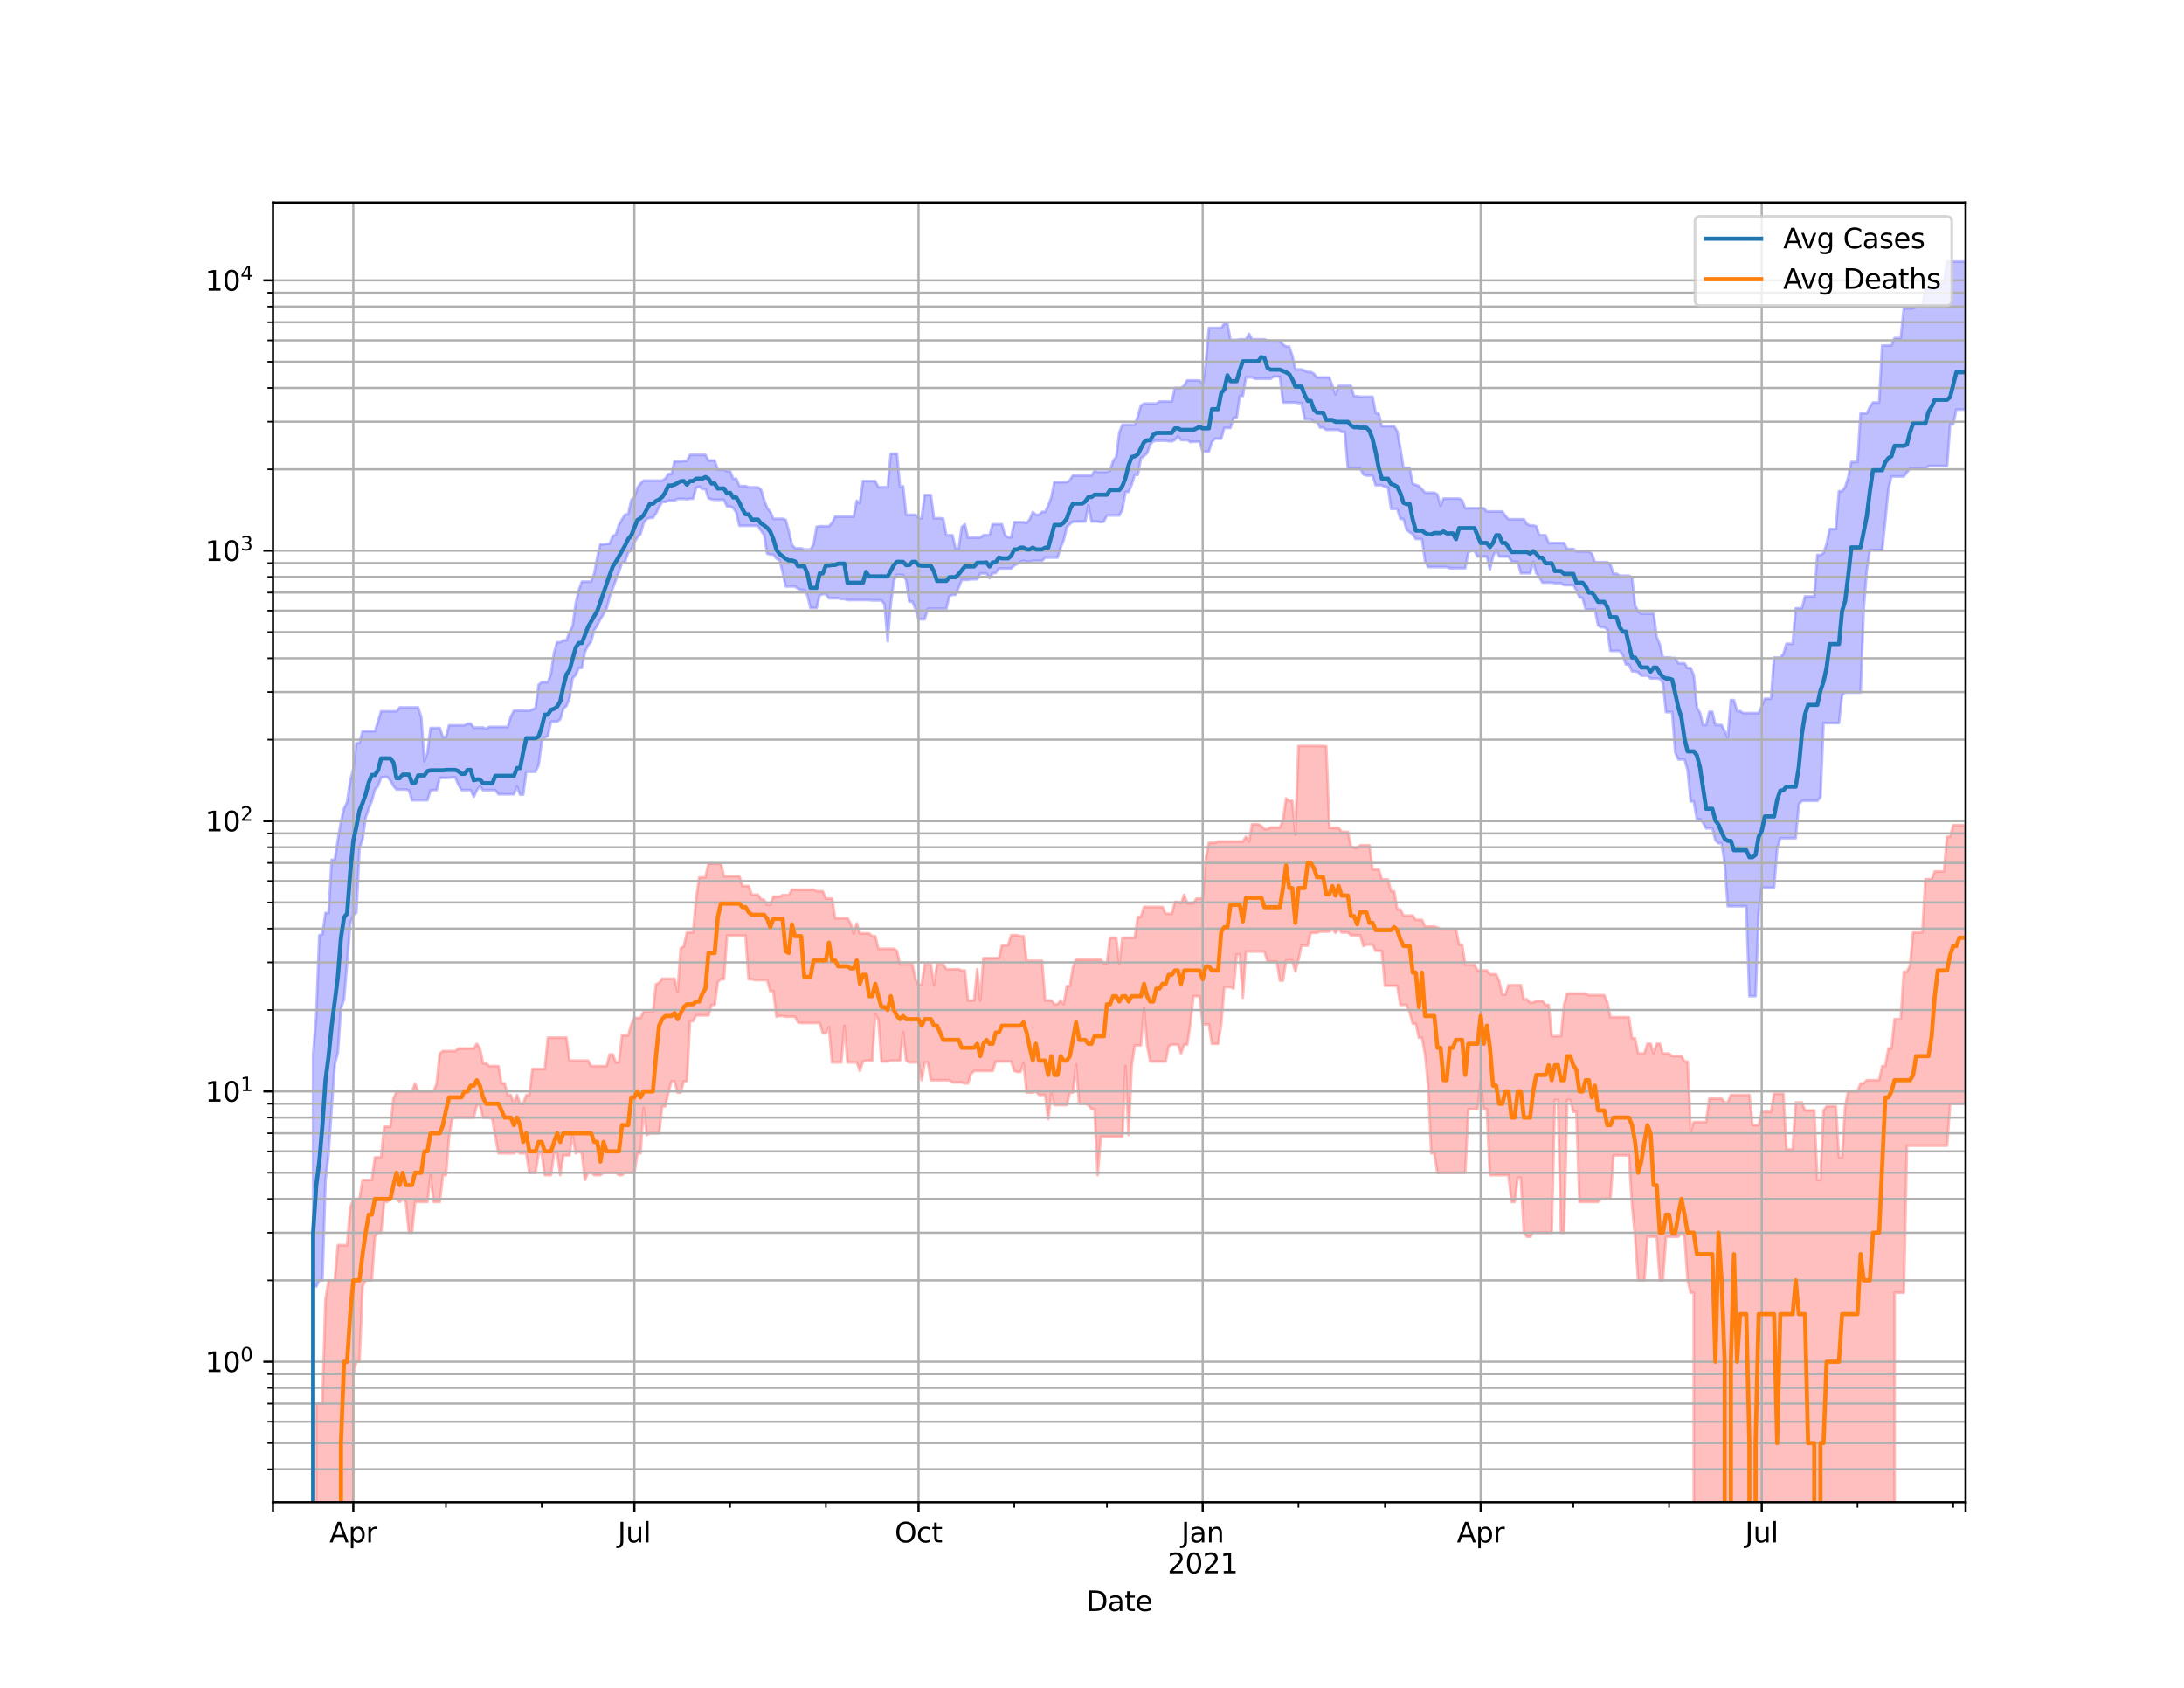 <?xml version="1.0" encoding="utf-8" standalone="no"?>
<!DOCTYPE svg PUBLIC "-//W3C//DTD SVG 1.1//EN"
  "http://www.w3.org/Graphics/SVG/1.1/DTD/svg11.dtd">
<svg height="612pt" version="1.1" viewBox="0 0 792 612" width="792pt" xmlns="http://www.w3.org/2000/svg" xmlns:xlink="http://www.w3.org/1999/xlink">
 <defs>
  <style type="text/css">*{stroke-linecap:butt;stroke-linejoin:round;}</style>
 </defs>
 <g id="figure_1">
  <g id="patch_1">
   <path d="M 0 612 
L 792 612 
L 792 0 
L 0 0 
z
" style="fill:#ffffff;"/>
  </g>
  <g id="axes_1">
   <g id="patch_2">
    <path d="M 99 544.68 
L 712.8 544.68 
L 712.8 73.44 
L 99 73.44 
z
" style="fill:#ffffff;"/>
   </g>
   <g id="PolyCollection_1">
    <path clip-path="url(#p68e2955192)" d="M 99 98518.431 
L 99 98518.431 
L 100.12 98518.431 
L 101.24 98518.431 
L 102.36 98518.431 
L 103.48 98518.431 
L 104.6 98518.431 
L 105.72 98518.431 
L 106.841 98518.431 
L 107.961 98518.431 
L 109.081 98518.431 
L 110.201 98518.431 
L 111.321 98518.431 
L 112.441 98518.431 
L 113.561 382.325 
L 114.681 368.627 
L 115.801 339.119 
L 116.921 338.782 
L 118.041 331.039 
L 119.161 331.039 
L 120.281 311.746 
L 121.401 311.746 
L 122.522 304.571 
L 123.642 298.001 
L 124.762 293.145 
L 125.882 290.837 
L 127.002 283.166 
L 128.122 278.881 
L 129.242 269.403 
L 130.362 269.403 
L 131.482 265.135 
L 132.602 265.135 
L 133.722 265.135 
L 134.842 265.135 
L 135.962 265.135 
L 137.082 261.674 
L 138.203 257.901 
L 139.323 257.901 
L 140.443 257.901 
L 141.563 257.901 
L 142.683 257.901 
L 143.803 257.901 
L 144.923 256.52 
L 146.043 256.52 
L 147.163 256.52 
L 148.283 256.52 
L 149.403 256.52 
L 150.523 256.52 
L 151.643 256.52 
L 152.764 260.114 
L 153.884 276.049 
L 155.004 272.964 
L 156.124 263.982 
L 157.244 263.982 
L 158.364 263.982 
L 159.484 263.982 
L 160.604 267.205 
L 161.724 267.205 
L 162.844 263.01 
L 163.964 263.01 
L 165.084 263.01 
L 166.204 263.01 
L 167.324 263.01 
L 168.445 263.01 
L 169.565 262.392 
L 170.685 262.392 
L 171.805 263.809 
L 172.925 263.809 
L 174.045 263.809 
L 175.165 263.809 
L 176.285 264.272 
L 177.405 263.579 
L 178.525 263.579 
L 179.645 263.579 
L 180.765 263.579 
L 181.885 263.579 
L 183.005 263.579 
L 184.126 263.579 
L 185.246 259.868 
L 186.366 257.668 
L 187.486 257.668 
L 188.606 257.668 
L 189.726 257.668 
L 190.846 257.668 
L 191.966 257.668 
L 193.086 257.287 
L 194.206 256.731 
L 195.326 248.318 
L 196.446 247.368 
L 197.566 247.368 
L 198.686 247.368 
L 199.807 244.285 
L 200.927 236.629 
L 202.047 232.875 
L 203.167 232.875 
L 204.287 232.202 
L 205.407 232.202 
L 206.527 229.194 
L 207.647 227.036 
L 208.767 218.897 
L 209.887 213.965 
L 211.007 210.904 
L 212.127 210.904 
L 213.247 210.904 
L 214.368 210.904 
L 215.488 207.908 
L 216.608 202.009 
L 217.728 197.37 
L 218.848 197.37 
L 219.968 197.177 
L 221.088 197.177 
L 222.208 194.347 
L 223.328 193.876 
L 224.448 190.338 
L 225.568 188.368 
L 226.688 186.569 
L 227.808 186.466 
L 228.928 181.376 
L 230.049 180.237 
L 231.169 176.846 
L 232.289 175.276 
L 233.409 174.271 
L 234.529 174.271 
L 235.649 174.271 
L 236.769 174.271 
L 237.889 174.271 
L 239.009 174.271 
L 240.129 174.271 
L 241.249 173.555 
L 242.369 171.896 
L 243.489 171.896 
L 244.609 167.301 
L 245.73 167.301 
L 246.85 167.301 
L 247.97 167.134 
L 249.09 167.134 
L 250.21 164.923 
L 251.33 164.923 
L 252.45 164.923 
L 253.57 164.923 
L 254.69 164.923 
L 255.81 164.923 
L 256.93 166.992 
L 258.05 166.992 
L 259.17 166.992 
L 260.291 170.301 
L 261.411 170.301 
L 262.531 170.301 
L 263.651 170.849 
L 264.771 170.849 
L 265.891 173.592 
L 267.011 173.592 
L 268.131 176.252 
L 269.251 176.252 
L 270.371 176.252 
L 271.491 176.694 
L 272.611 176.694 
L 273.731 176.694 
L 274.851 176.694 
L 275.972 177.513 
L 277.092 181.26 
L 278.212 184.231 
L 279.332 185.57 
L 280.452 188.114 
L 281.572 188.114 
L 282.692 188.114 
L 283.812 188.114 
L 284.932 188.515 
L 286.052 192.595 
L 287.172 197.483 
L 288.292 198.785 
L 289.412 198.835 
L 290.532 198.835 
L 291.653 199.262 
L 292.773 199.262 
L 293.893 199.262 
L 295.013 197.483 
L 296.133 191.003 
L 297.253 190.827 
L 298.373 190.827 
L 299.493 190.827 
L 300.613 190.827 
L 301.733 189.62 
L 302.853 187.33 
L 303.973 187.33 
L 305.093 187.33 
L 306.214 187.33 
L 307.334 187.33 
L 308.454 187.33 
L 309.574 187.33 
L 310.694 181.582 
L 311.814 182.467 
L 312.934 174.445 
L 314.054 174.445 
L 315.174 174.445 
L 316.294 174.445 
L 317.414 174.445 
L 318.534 176.654 
L 319.654 176.654 
L 320.774 176.654 
L 321.895 176.654 
L 323.015 164.524 
L 324.135 164.524 
L 325.255 164.524 
L 326.375 176.654 
L 327.495 176.306 
L 328.615 186.685 
L 329.735 186.685 
L 330.855 186.685 
L 331.975 186.685 
L 333.095 187.916 
L 334.215 187.916 
L 335.335 179.523 
L 336.455 179.523 
L 337.576 179.523 
L 338.696 187.916 
L 339.816 187.916 
L 340.936 187.916 
L 342.056 188.072 
L 343.176 194.088 
L 344.296 194.088 
L 345.416 194.088 
L 346.536 198.897 
L 347.656 198.897 
L 348.776 191.111 
L 349.896 190.11 
L 351.016 194.933 
L 352.136 194.933 
L 353.257 194.933 
L 354.377 194.933 
L 355.497 194.933 
L 356.617 194.051 
L 357.737 194.051 
L 358.857 194.051 
L 359.977 190.11 
L 361.097 190.11 
L 362.217 190.11 
L 363.337 190.11 
L 364.457 194.051 
L 365.577 194.868 
L 366.697 194.868 
L 367.818 189.358 
L 368.938 189.358 
L 370.058 189.358 
L 371.178 189.358 
L 372.298 189.64 
L 373.418 188.319 
L 374.538 185.695 
L 375.658 186.663 
L 376.778 186.663 
L 377.898 185.604 
L 379.018 185.604 
L 380.138 183.282 
L 381.258 180.307 
L 382.378 174.837 
L 383.499 174.837 
L 384.619 174.837 
L 385.739 174.837 
L 386.859 174.837 
L 387.979 174.116 
L 389.099 172.351 
L 390.219 172.438 
L 391.339 172.438 
L 392.459 172.438 
L 393.579 172.438 
L 394.699 172.438 
L 395.819 172.438 
L 396.939 170.713 
L 398.059 171.077 
L 399.18 171.077 
L 400.3 171.077 
L 401.42 171.077 
L 402.54 170.649 
L 403.66 167.075 
L 404.78 165.648 
L 405.9 156.87 
L 407.02 153.997 
L 408.14 153.997 
L 409.26 153.997 
L 410.38 153.997 
L 411.5 153.997 
L 412.62 150.961 
L 413.741 147.025 
L 414.861 146.341 
L 415.981 146.341 
L 417.101 146.341 
L 418.221 146.341 
L 419.341 146.341 
L 420.461 145.593 
L 421.581 145.593 
L 422.701 145.593 
L 423.821 145.593 
L 424.941 145.593 
L 426.061 140.724 
L 427.181 140.724 
L 428.301 140.724 
L 429.422 139.8 
L 430.542 137.941 
L 431.662 137.941 
L 432.782 137.941 
L 433.902 137.941 
L 435.022 137.941 
L 436.142 139.278 
L 437.262 132.02 
L 438.382 118.93 
L 439.502 118.93 
L 440.622 118.93 
L 441.742 118.93 
L 442.862 118.93 
L 443.982 117.326 
L 445.103 117.326 
L 446.223 123.278 
L 447.343 123.278 
L 448.463 123.278 
L 449.583 123.039 
L 450.703 123.039 
L 451.823 123.039 
L 452.943 121.068 
L 454.063 123.039 
L 455.183 123.039 
L 456.303 123.039 
L 457.423 123.039 
L 458.543 123.039 
L 459.664 123.491 
L 460.784 123.718 
L 461.904 123.718 
L 463.024 123.718 
L 464.144 123.718 
L 465.264 124.916 
L 466.384 125.651 
L 467.504 125.651 
L 468.624 128.871 
L 469.744 133.96 
L 470.864 133.96 
L 471.984 133.96 
L 473.104 134.392 
L 474.224 134.883 
L 475.345 134.883 
L 476.465 135.511 
L 477.585 136.891 
L 478.705 136.891 
L 479.825 136.891 
L 480.945 136.891 
L 482.065 136.891 
L 483.185 139.95 
L 484.305 142.965 
L 485.425 139.942 
L 486.545 139.942 
L 487.665 139.942 
L 488.785 139.942 
L 489.905 139.942 
L 491.026 143.675 
L 492.146 143.675 
L 493.266 143.853 
L 494.386 143.853 
L 495.506 143.853 
L 496.626 143.853 
L 497.746 143.853 
L 498.866 149.725 
L 499.986 150.082 
L 501.106 154.547 
L 502.226 154.547 
L 503.346 154.547 
L 504.466 154.547 
L 505.586 154.547 
L 506.707 156.442 
L 507.827 162.567 
L 508.947 169.63 
L 510.067 169.63 
L 511.187 169.63 
L 512.307 175.389 
L 513.427 175.844 
L 514.547 176.24 
L 515.667 177.41 
L 516.787 178.659 
L 517.907 178.659 
L 519.027 178.659 
L 520.147 178.659 
L 521.268 179.279 
L 522.388 183.45 
L 523.508 180.782 
L 524.628 180.782 
L 525.748 180.782 
L 526.868 180.782 
L 527.988 180.782 
L 529.108 180.782 
L 530.228 181.376 
L 531.348 184.284 
L 532.468 184.284 
L 533.588 184.284 
L 534.708 184.284 
L 535.828 184.284 
L 536.949 184.284 
L 538.069 184.284 
L 539.189 185.469 
L 540.309 185.469 
L 541.429 185.469 
L 542.549 185.469 
L 543.669 185.469 
L 544.789 185.469 
L 545.909 187.053 
L 547.029 188.289 
L 548.149 188.289 
L 549.269 188.289 
L 550.389 188.289 
L 551.509 188.289 
L 552.63 188.289 
L 553.75 190.035 
L 554.87 190.527 
L 555.99 190.527 
L 557.11 190.837 
L 558.23 194.04 
L 559.35 194.04 
L 560.47 194.04 
L 561.59 196.909 
L 562.71 196.909 
L 563.83 196.909 
L 564.95 196.909 
L 566.07 196.909 
L 567.191 196.909 
L 568.311 199.044 
L 569.431 199.044 
L 570.551 199.044 
L 571.671 199.942 
L 572.791 199.942 
L 573.911 199.942 
L 575.031 199.942 
L 576.151 199.942 
L 577.271 200.799 
L 578.391 203.843 
L 579.511 203.843 
L 580.631 203.843 
L 581.751 203.843 
L 582.872 203.843 
L 583.992 204.734 
L 585.112 208.022 
L 586.232 208.022 
L 587.352 208.743 
L 588.472 208.743 
L 589.592 208.743 
L 590.712 208.743 
L 591.832 209.428 
L 592.952 219.584 
L 594.072 221.716 
L 595.192 222.538 
L 596.312 222.538 
L 597.432 222.538 
L 598.553 222.538 
L 599.673 222.538 
L 600.793 231.057 
L 601.913 233.671 
L 603.033 238.41 
L 604.153 238.41 
L 605.273 238.41 
L 606.393 238.6 
L 607.513 238.6 
L 608.633 240.523 
L 609.753 240.523 
L 610.873 240.523 
L 611.993 242.258 
L 613.114 242.258 
L 614.234 244.872 
L 615.354 256.52 
L 616.474 258.457 
L 617.594 262.878 
L 618.714 262.878 
L 619.834 258.102 
L 620.954 258.102 
L 622.074 262.878 
L 623.194 262.878 
L 624.314 262.878 
L 625.434 265.135 
L 626.554 267.33 
L 627.674 253.855 
L 628.795 253.855 
L 629.915 257.818 
L 631.035 257.818 
L 632.155 258.575 
L 633.275 258.575 
L 634.395 258.575 
L 635.515 258.575 
L 636.635 258.575 
L 637.755 258.575 
L 638.875 256.101 
L 639.995 253.356 
L 641.115 253.356 
L 642.235 253.356 
L 643.355 238.431 
L 644.476 238.431 
L 645.596 238.431 
L 646.716 237.118 
L 647.836 233.435 
L 648.956 233.435 
L 650.076 233.435 
L 651.196 220.574 
L 652.316 220.574 
L 653.436 220.574 
L 654.556 216.253 
L 655.676 216.253 
L 656.796 216.253 
L 657.916 216.253 
L 659.036 201.247 
L 660.157 201.247 
L 661.277 200.564 
L 662.397 197.265 
L 663.517 191.817 
L 664.637 191.817 
L 665.757 191.817 
L 666.877 178.114 
L 667.997 178.114 
L 669.117 176.632 
L 670.237 173.106 
L 671.357 167.51 
L 672.477 167.51 
L 673.597 167.51 
L 674.718 149.874 
L 675.838 149.874 
L 676.958 149.874 
L 678.078 147.563 
L 679.198 145.95 
L 680.318 145.95 
L 681.438 145.95 
L 682.558 125.277 
L 683.678 125.277 
L 684.798 125.277 
L 685.918 125.263 
L 687.038 122.577 
L 688.158 122.577 
L 689.278 122.577 
L 690.399 111.82 
L 691.519 111.82 
L 692.639 111.82 
L 693.759 111.82 
L 694.879 110.697 
L 695.999 110.697 
L 697.119 110.697 
L 698.239 104.762 
L 699.359 104.762 
L 700.479 104.762 
L 701.599 104.762 
L 702.719 102.616 
L 703.839 102.616 
L 704.959 102.616 
L 706.08 94.86 
L 707.2 94.86 
L 708.32 94.86 
L 709.44 94.86 
L 710.56 94.86 
L 711.68 94.86 
L 712.8 94.86 
L 712.8 148.5 
L 712.8 148.5 
L 711.68 148.5 
L 710.56 148.5 
L 709.44 148.5 
L 708.32 153.868 
L 707.2 153.868 
L 706.08 168.965 
L 704.959 168.965 
L 703.839 168.965 
L 702.719 168.965 
L 701.599 168.965 
L 700.479 168.965 
L 699.359 168.965 
L 698.239 169.868 
L 697.119 169.868 
L 695.999 169.868 
L 694.879 169.868 
L 693.759 169.868 
L 692.639 169.868 
L 691.519 171.299 
L 690.399 172.76 
L 689.278 172.76 
L 688.158 172.76 
L 687.038 172.76 
L 685.918 172.76 
L 684.798 177.311 
L 683.678 188.669 
L 682.558 199.453 
L 681.438 199.453 
L 680.318 199.453 
L 679.198 199.453 
L 678.078 199.453 
L 676.958 206.797 
L 675.838 220.769 
L 674.718 251.103 
L 673.597 251.103 
L 672.477 251.103 
L 671.357 251.103 
L 670.237 251.103 
L 669.117 251.103 
L 667.997 252.142 
L 666.877 262.17 
L 665.757 262.17 
L 664.637 262.17 
L 663.517 262.17 
L 662.397 262.17 
L 661.277 262.17 
L 660.157 289.098 
L 659.036 290.368 
L 657.916 290.368 
L 656.796 290.368 
L 655.676 290.368 
L 654.556 290.368 
L 653.436 290.368 
L 652.316 291.678 
L 651.196 303.925 
L 650.076 303.925 
L 648.956 303.925 
L 647.836 303.925 
L 646.716 303.925 
L 645.596 303.925 
L 644.476 307.63 
L 643.355 321.857 
L 642.235 321.857 
L 641.115 321.857 
L 639.995 321.857 
L 638.875 321.857 
L 637.755 330.853 
L 636.635 361.204 
L 635.515 361.204 
L 634.395 361.204 
L 633.275 328.595 
L 632.155 328.595 
L 631.035 328.595 
L 629.915 328.595 
L 628.795 328.595 
L 627.674 328.595 
L 626.554 328.595 
L 625.434 312.947 
L 624.314 305.737 
L 623.194 305.737 
L 622.074 304.671 
L 620.954 300.336 
L 619.834 300.336 
L 618.714 300.336 
L 617.594 298.302 
L 616.474 296.985 
L 615.354 296.985 
L 614.234 290.584 
L 613.114 290.584 
L 611.993 279.265 
L 610.873 275.364 
L 609.753 275.364 
L 608.633 275.364 
L 607.513 272.916 
L 606.393 258.203 
L 605.273 258.203 
L 604.153 258.203 
L 603.033 247.656 
L 601.913 246.171 
L 600.793 245.994 
L 599.673 245.994 
L 598.553 245.994 
L 597.432 244.983 
L 596.312 244.983 
L 595.192 244.983 
L 594.072 243.766 
L 592.952 243.432 
L 591.832 243.432 
L 590.712 240.936 
L 589.592 240.936 
L 588.472 237.458 
L 587.352 236.025 
L 586.232 236.025 
L 585.112 236.025 
L 583.992 236.025 
L 582.872 228.21 
L 581.751 227.434 
L 580.631 227.434 
L 579.511 226.778 
L 578.391 221.029 
L 577.271 221.029 
L 576.151 221.029 
L 575.031 221.029 
L 573.911 216.873 
L 572.791 216.593 
L 571.671 214.043 
L 570.551 212.152 
L 569.431 212.152 
L 568.311 212.152 
L 567.191 212.152 
L 566.07 211.451 
L 564.95 211.451 
L 563.83 211.451 
L 562.71 211.249 
L 561.59 211.249 
L 560.47 211.249 
L 559.35 211.249 
L 558.23 209.284 
L 557.11 207.841 
L 555.99 203.739 
L 554.87 207.841 
L 553.75 207.841 
L 552.63 207.841 
L 551.509 207.841 
L 550.389 203.739 
L 549.269 203.739 
L 548.149 203.548 
L 547.029 201.781 
L 545.909 201.781 
L 544.789 201.781 
L 543.669 201.781 
L 542.549 199.347 
L 541.429 201.781 
L 540.309 206.446 
L 539.189 201.781 
L 538.069 201.781 
L 536.949 201.781 
L 535.828 201.781 
L 534.708 199.737 
L 533.588 199.737 
L 532.468 200.174 
L 531.348 206.024 
L 530.228 206.024 
L 529.108 206.024 
L 527.988 206.024 
L 526.868 206.024 
L 525.748 206.024 
L 524.628 205.611 
L 523.508 205.611 
L 522.388 205.611 
L 521.268 205.611 
L 520.147 205.611 
L 519.027 205.611 
L 517.907 205.611 
L 516.787 203.492 
L 515.667 195.45 
L 514.547 195.45 
L 513.427 195.45 
L 512.307 193.72 
L 511.187 192.957 
L 510.067 192.044 
L 508.947 188.163 
L 507.827 188.163 
L 506.707 184.501 
L 505.586 184.501 
L 504.466 184.501 
L 503.346 176.637 
L 502.226 176.637 
L 501.106 175.937 
L 499.986 175.937 
L 498.866 175.937 
L 497.746 172.422 
L 496.626 172.422 
L 495.506 172.422 
L 494.386 172.014 
L 493.266 169.775 
L 492.146 169.775 
L 491.026 169.775 
L 489.905 169.775 
L 488.785 169.775 
L 487.665 156.626 
L 486.545 156.626 
L 485.425 155.859 
L 484.305 155.859 
L 483.185 155.859 
L 482.065 155.859 
L 480.945 155.859 
L 479.825 155.032 
L 478.705 155.032 
L 477.585 152.975 
L 476.465 152.975 
L 475.345 152.001 
L 474.224 152.001 
L 473.104 151.901 
L 471.984 146.142 
L 470.864 146.142 
L 469.744 145.915 
L 468.624 145.915 
L 467.504 145.915 
L 466.384 145.915 
L 465.264 145.915 
L 464.144 136.503 
L 463.024 136.503 
L 461.904 136.503 
L 460.784 137.336 
L 459.664 137.336 
L 458.543 137.336 
L 457.423 137.336 
L 456.303 137.336 
L 455.183 137.336 
L 454.063 136.825 
L 452.943 136.825 
L 451.823 136.825 
L 450.703 143.572 
L 449.583 143.572 
L 448.463 151.465 
L 447.343 151.465 
L 446.223 155.154 
L 445.103 155.154 
L 443.982 155.154 
L 442.862 159.064 
L 441.742 159.064 
L 440.622 159.064 
L 439.502 160.179 
L 438.382 163.732 
L 437.262 163.732 
L 436.142 163.732 
L 435.022 160.17 
L 433.902 160.17 
L 432.782 160.17 
L 431.662 160.292 
L 430.542 159.537 
L 429.422 159.537 
L 428.301 159.537 
L 427.181 158.245 
L 426.061 159.537 
L 424.941 160.017 
L 423.821 160.017 
L 422.701 159.792 
L 421.581 159.792 
L 420.461 159.792 
L 419.341 159.792 
L 418.221 160.017 
L 417.101 161.163 
L 415.981 164.293 
L 414.861 165.333 
L 413.741 166.16 
L 412.62 172.134 
L 411.5 172.134 
L 410.38 175.747 
L 409.26 178.359 
L 408.14 178.359 
L 407.02 184.801 
L 405.9 186.905 
L 404.78 186.905 
L 403.66 186.905 
L 402.54 186.905 
L 401.42 186.905 
L 400.3 189.089 
L 399.18 189.335 
L 398.059 189.089 
L 396.939 189.089 
L 395.819 189.089 
L 394.699 183.218 
L 393.579 189.089 
L 392.459 189.089 
L 391.339 189.089 
L 390.219 189.155 
L 389.099 189.155 
L 387.979 190.022 
L 386.859 191.188 
L 385.739 195.869 
L 384.619 198.581 
L 383.499 202.167 
L 382.378 202.167 
L 381.258 202.167 
L 380.138 202.167 
L 379.018 202.167 
L 377.898 203.348 
L 376.778 203.348 
L 375.658 203.348 
L 374.538 203.348 
L 373.418 203.683 
L 372.298 203.683 
L 371.178 203.348 
L 370.058 203.683 
L 368.938 204.495 
L 367.818 205.023 
L 366.697 206.103 
L 365.577 206.103 
L 364.457 206.103 
L 363.337 206.103 
L 362.217 206.103 
L 361.097 207.738 
L 359.977 207.898 
L 358.857 209.643 
L 357.737 207.934 
L 356.617 207.934 
L 355.497 207.934 
L 354.377 210.032 
L 353.257 210.032 
L 352.136 210.032 
L 351.016 210.255 
L 349.896 210.255 
L 348.776 210.255 
L 347.656 213.04 
L 346.536 215.672 
L 345.416 215.672 
L 344.296 216.121 
L 343.176 220.7 
L 342.056 220.7 
L 340.936 220.7 
L 339.816 220.7 
L 338.696 220.7 
L 337.576 220.7 
L 336.455 220.762 
L 335.335 224.514 
L 334.215 224.514 
L 333.095 224.514 
L 331.975 220.762 
L 330.855 218.135 
L 329.735 218.135 
L 328.615 210.463 
L 327.495 208.47 
L 326.375 208.47 
L 325.255 208.47 
L 324.135 210.463 
L 323.015 219.105 
L 321.895 232.477 
L 320.774 219.105 
L 319.654 217.71 
L 318.534 217.71 
L 317.414 217.71 
L 316.294 217.71 
L 315.174 217.574 
L 314.054 217.574 
L 312.934 217.574 
L 311.814 217.574 
L 310.694 217.574 
L 309.574 217.574 
L 308.454 217.574 
L 307.334 217.574 
L 306.214 217.212 
L 305.093 217.212 
L 303.973 216.924 
L 302.853 216.924 
L 301.733 216.924 
L 300.613 216.924 
L 299.493 215.444 
L 298.373 215.444 
L 297.253 215.834 
L 296.133 220.442 
L 295.013 220.442 
L 293.893 220.442 
L 292.773 215.772 
L 291.653 213.876 
L 290.532 213.876 
L 289.412 213.456 
L 288.292 212.64 
L 287.172 212.64 
L 286.052 212.64 
L 284.932 212.64 
L 283.812 207.507 
L 282.692 203.079 
L 281.572 202.552 
L 280.452 201.089 
L 279.332 201.089 
L 278.212 200.773 
L 277.092 193.943 
L 275.972 192.401 
L 274.851 190.726 
L 273.731 190.627 
L 272.611 190.627 
L 271.491 190.627 
L 270.371 190.627 
L 269.251 190.627 
L 268.131 190.627 
L 267.011 185.883 
L 265.891 184.163 
L 264.771 183.64 
L 263.651 183.64 
L 262.531 181.221 
L 261.411 181.221 
L 260.291 181.221 
L 259.17 181.221 
L 258.05 181.053 
L 256.93 180.67 
L 255.81 177.316 
L 254.69 177.316 
L 253.57 176.449 
L 252.45 176.816 
L 251.33 180.842 
L 250.21 180.842 
L 249.09 181.018 
L 247.97 180.894 
L 246.85 180.894 
L 245.73 180.894 
L 244.609 181.526 
L 243.489 181.526 
L 242.369 181.526 
L 241.249 182.018 
L 240.129 182.018 
L 239.009 183.772 
L 237.889 186.111 
L 236.769 187.765 
L 235.649 187.765 
L 234.529 188.179 
L 233.409 189.566 
L 232.289 193.654 
L 231.169 194.823 
L 230.049 196.579 
L 228.928 199.406 
L 227.808 200.364 
L 226.688 203.622 
L 225.568 204.144 
L 224.448 207.334 
L 223.328 210.288 
L 222.208 213.409 
L 221.088 216.397 
L 219.968 220.644 
L 218.848 222.677 
L 217.728 224.514 
L 216.608 226.762 
L 215.488 228.435 
L 214.368 232.597 
L 213.247 234.051 
L 212.127 236.386 
L 211.007 242.189 
L 209.887 242.189 
L 208.767 244.7 
L 207.647 245.931 
L 206.527 253.116 
L 205.407 255.957 
L 204.287 256.943 
L 203.167 260.824 
L 202.047 261.674 
L 200.927 261.674 
L 199.807 261.674 
L 198.686 266.791 
L 197.566 267.414 
L 196.446 268.751 
L 195.326 277.402 
L 194.206 279.849 
L 193.086 279.849 
L 191.966 279.849 
L 190.846 279.849 
L 189.726 288.101 
L 188.606 288.101 
L 187.486 285.211 
L 186.366 287.999 
L 185.246 287.999 
L 184.126 287.999 
L 183.005 287.999 
L 181.885 287.999 
L 180.765 287.999 
L 179.645 286.5 
L 178.525 286.5 
L 177.405 286.5 
L 176.285 286.5 
L 175.165 286.5 
L 174.045 285.053 
L 172.925 286.5 
L 171.805 288.924 
L 170.685 286.468 
L 169.565 286.468 
L 168.445 286.468 
L 167.324 286.468 
L 166.204 284.487 
L 165.084 281.855 
L 163.964 281.855 
L 162.844 282.031 
L 161.724 282.031 
L 160.604 282.031 
L 159.484 282.031 
L 158.364 286.468 
L 157.244 286.468 
L 156.124 286.566 
L 155.004 290.154 
L 153.884 290.154 
L 152.764 290.154 
L 151.643 290.154 
L 150.523 290.154 
L 149.403 290.154 
L 148.283 286.566 
L 147.163 286.272 
L 146.043 286.272 
L 144.923 286.272 
L 143.803 286.272 
L 142.683 285.021 
L 141.563 282.985 
L 140.443 281.708 
L 139.323 281.708 
L 138.203 281.914 
L 137.082 285.021 
L 135.962 286.304 
L 134.842 290.476 
L 133.722 293.183 
L 132.602 296.403 
L 131.482 304.272 
L 130.362 307.576 
L 129.242 330.853 
L 128.122 331.886 
L 127.002 334.836 
L 125.882 348.816 
L 124.762 362.355 
L 123.642 365.585 
L 122.522 381.708 
L 121.401 385.888 
L 120.281 401.656 
L 119.161 418.189 
L 118.041 427.869 
L 116.921 464.243 
L 115.801 464.243 
L 114.681 466.427 
L 113.561 466.427 
L 112.441 98518.431 
L 111.321 98518.431 
L 110.201 98518.431 
L 109.081 98518.431 
L 107.961 98518.431 
L 106.841 98518.431 
L 105.72 98518.431 
L 104.6 98518.431 
L 103.48 98518.431 
L 102.36 98518.431 
L 101.24 98518.431 
L 100.12 98518.431 
L 99 98518.431 
z
" style="fill:#8080ff;fill-opacity:0.5;stroke:#8080ff;stroke-opacity:0.5;"/>
   </g>
   <g id="PolyCollection_2">
    <path clip-path="url(#p68e2955192)" d="M 99 98518.431 
L 99 98518.431 
L 100.12 98518.431 
L 101.24 98518.431 
L 102.36 98518.431 
L 103.48 98518.431 
L 104.6 98518.431 
L 105.72 98518.431 
L 106.841 98518.431 
L 107.961 98518.431 
L 109.081 98518.431 
L 110.201 98518.431 
L 111.321 98518.431 
L 112.441 98518.431 
L 113.561 98518.431 
L 114.681 508.936 
L 115.801 508.936 
L 116.921 508.936 
L 118.041 471.162 
L 119.161 464.243 
L 120.281 464.243 
L 121.401 464.243 
L 122.522 451.467 
L 123.642 451.467 
L 124.762 451.467 
L 125.882 451.467 
L 127.002 438.054 
L 128.122 434.735 
L 129.242 434.735 
L 130.362 434.735 
L 131.482 427.869 
L 132.602 427.869 
L 133.722 427.869 
L 134.842 427.869 
L 135.962 419.657 
L 137.082 419.657 
L 138.203 419.657 
L 139.323 408.545 
L 140.443 408.545 
L 141.563 408.545 
L 142.683 398.361 
L 143.803 395.727 
L 144.923 395.727 
L 146.043 395.727 
L 147.163 395.727 
L 148.283 395.727 
L 149.403 395.727 
L 150.523 392.847 
L 151.643 395.727 
L 152.764 395.727 
L 153.884 395.727 
L 155.004 395.727 
L 156.124 395.727 
L 157.244 395.727 
L 158.364 392.847 
L 159.484 382.015 
L 160.604 381.1 
L 161.724 381.1 
L 162.844 381.1 
L 163.964 381.1 
L 165.084 381.1 
L 166.204 380.204 
L 167.324 380.204 
L 168.445 380.204 
L 169.565 380.204 
L 170.685 380.204 
L 171.805 380.204 
L 172.925 378.466 
L 174.045 380.204 
L 175.165 385.552 
L 176.285 385.552 
L 177.405 386.569 
L 178.525 386.569 
L 179.645 386.569 
L 180.765 386.569 
L 181.885 392.847 
L 183.005 392.847 
L 184.126 397.024 
L 185.246 397.024 
L 186.366 400.212 
L 187.486 397.024 
L 188.606 400.212 
L 189.726 400.212 
L 190.846 397.024 
L 191.966 397.024 
L 193.086 387.612 
L 194.206 387.612 
L 195.326 387.612 
L 196.446 387.612 
L 197.566 387.612 
L 198.686 376.254 
L 199.807 376.254 
L 200.927 376.254 
L 202.047 376.254 
L 203.167 376.254 
L 204.287 376.254 
L 205.407 376.254 
L 206.527 384.558 
L 207.647 384.558 
L 208.767 384.558 
L 209.887 384.558 
L 211.007 384.558 
L 212.127 384.558 
L 213.247 384.558 
L 214.368 386.569 
L 215.488 386.569 
L 216.608 386.569 
L 217.728 386.569 
L 218.848 386.569 
L 219.968 386.569 
L 221.088 382.325 
L 222.208 382.325 
L 223.328 385.218 
L 224.448 385.218 
L 225.568 375.453 
L 226.688 375.453 
L 227.808 375.453 
L 228.928 371.419 
L 230.049 369.08 
L 231.169 369.08 
L 232.289 369.08 
L 233.409 366.862 
L 234.529 366.862 
L 235.649 366.862 
L 236.769 366.862 
L 237.889 356.89 
L 239.009 356.38 
L 240.129 354.886 
L 241.249 354.886 
L 242.369 354.886 
L 243.489 354.886 
L 244.609 354.886 
L 245.73 359.535 
L 246.85 343.88 
L 247.97 343.131 
L 249.09 338.117 
L 250.21 338.117 
L 251.33 338.117 
L 252.45 325.87 
L 253.57 318.122 
L 254.69 318.122 
L 255.81 318.122 
L 256.93 313.13 
L 258.05 313.13 
L 259.17 313.13 
L 260.291 313.13 
L 261.411 313.13 
L 262.531 317.711 
L 263.651 317.711 
L 264.771 317.711 
L 265.891 317.711 
L 267.011 317.711 
L 268.131 317.711 
L 269.251 321.261 
L 270.371 321.261 
L 271.491 321.261 
L 272.611 324.41 
L 273.731 324.41 
L 274.851 324.41 
L 275.972 326.035 
L 277.092 326.284 
L 278.212 328.071 
L 279.332 328.071 
L 280.452 325.134 
L 281.572 325.134 
L 282.692 325.134 
L 283.812 324.57 
L 284.932 324.57 
L 286.052 324.57 
L 287.172 322.615 
L 288.292 322.615 
L 289.412 322.615 
L 290.532 322.615 
L 291.653 322.615 
L 292.773 322.615 
L 293.893 322.615 
L 295.013 322.615 
L 296.133 323.153 
L 297.253 323.153 
L 298.373 323.153 
L 299.493 325.787 
L 300.613 325.787 
L 301.733 325.787 
L 302.853 332.944 
L 303.973 332.944 
L 305.093 332.944 
L 306.214 332.944 
L 307.334 332.944 
L 308.454 334.836 
L 309.574 338.448 
L 310.694 334.836 
L 311.814 338.448 
L 312.934 338.448 
L 314.054 338.448 
L 315.174 338.448 
L 316.294 339.458 
L 317.414 339.458 
L 318.534 344.006 
L 319.654 344.006 
L 320.774 344.006 
L 321.895 344.006 
L 323.015 344.006 
L 324.135 344.006 
L 325.255 344.771 
L 326.375 349.673 
L 327.495 349.673 
L 328.615 349.673 
L 329.735 349.673 
L 330.855 349.673 
L 331.975 355.049 
L 333.095 357.061 
L 334.215 357.061 
L 335.335 349.673 
L 336.455 349.673 
L 337.576 349.673 
L 338.696 357.061 
L 339.816 349.673 
L 340.936 349.673 
L 342.056 349.673 
L 343.176 351.441 
L 344.296 351.441 
L 345.416 351.441 
L 346.536 351.441 
L 347.656 351.441 
L 348.776 351.894 
L 349.896 351.894 
L 351.016 362.746 
L 352.136 362.746 
L 353.257 362.746 
L 354.377 351.441 
L 355.497 362.746 
L 356.617 347.424 
L 357.737 347.424 
L 358.857 347.424 
L 359.977 347.424 
L 361.097 347.424 
L 362.217 347.424 
L 363.337 342.761 
L 364.457 342.761 
L 365.577 342.761 
L 366.697 339.119 
L 367.818 339.119 
L 368.938 339.119 
L 370.058 339.458 
L 371.178 339.458 
L 372.298 348.393 
L 373.418 348.393 
L 374.538 348.393 
L 375.658 348.393 
L 376.778 348.393 
L 377.898 348.393 
L 379.018 362.746 
L 380.138 362.746 
L 381.258 362.746 
L 382.378 364.142 
L 383.499 364.142 
L 384.619 362.746 
L 385.739 364.142 
L 386.859 357.579 
L 387.979 357.579 
L 389.099 350.695 
L 390.219 347.975 
L 391.339 347.975 
L 392.459 347.975 
L 393.579 347.975 
L 394.699 347.975 
L 395.819 347.975 
L 396.939 347.975 
L 398.059 347.975 
L 399.18 347.975 
L 400.3 349.385 
L 401.42 349.385 
L 402.54 340.029 
L 403.66 340.029 
L 404.78 340.029 
L 405.9 349.385 
L 407.02 340.029 
L 408.14 340.029 
L 409.26 340.029 
L 410.38 340.029 
L 411.5 340.029 
L 412.62 332.46 
L 413.741 332.46 
L 414.861 328.86 
L 415.981 328.86 
L 417.101 328.86 
L 418.221 328.86 
L 419.341 328.86 
L 420.461 328.86 
L 421.581 328.86 
L 422.701 331.319 
L 423.821 331.319 
L 424.941 331.319 
L 426.061 327.041 
L 427.181 327.041 
L 428.301 327.553 
L 429.422 324.41 
L 430.542 327.553 
L 431.662 327.553 
L 432.782 327.553 
L 433.902 325.787 
L 435.022 325.787 
L 436.142 325.787 
L 437.262 311.51 
L 438.382 305.583 
L 439.502 305.583 
L 440.622 305.583 
L 441.742 305.125 
L 442.862 305.125 
L 443.982 305.125 
L 445.103 305.125 
L 446.223 305.125 
L 447.343 305.125 
L 448.463 305.125 
L 449.583 305.125 
L 450.703 305.125 
L 451.823 303.387 
L 452.943 305.125 
L 454.063 298.868 
L 455.183 298.868 
L 456.303 298.868 
L 457.423 299.529 
L 458.543 300.609 
L 459.664 300.609 
L 460.784 300.066 
L 461.904 300.066 
L 463.024 300.066 
L 464.144 300.066 
L 465.264 297.448 
L 466.384 289.517 
L 467.504 290.368 
L 468.624 290.368 
L 469.744 302.663 
L 470.864 270.49 
L 471.984 270.49 
L 473.104 270.49 
L 474.224 270.49 
L 475.345 270.49 
L 476.465 270.49 
L 477.585 270.49 
L 478.705 270.49 
L 479.825 270.49 
L 480.945 270.625 
L 482.065 300.156 
L 483.185 300.156 
L 484.305 300.156 
L 485.425 300.156 
L 486.545 301.624 
L 487.665 301.624 
L 488.785 301.624 
L 489.905 306.831 
L 491.026 307.469 
L 492.146 307.469 
L 493.266 306.516 
L 494.386 306.516 
L 495.506 306.516 
L 496.626 306.516 
L 497.746 315.263 
L 498.866 315.263 
L 499.986 315.263 
L 501.106 318.885 
L 502.226 318.885 
L 503.346 318.885 
L 504.466 323.153 
L 505.586 323.153 
L 506.707 329.754 
L 507.827 329.754 
L 508.947 331.981 
L 510.067 331.981 
L 511.187 331.981 
L 512.307 331.981 
L 513.427 333.533 
L 514.547 333.533 
L 515.667 333.533 
L 516.787 335.972 
L 517.907 335.972 
L 519.027 335.972 
L 520.147 335.972 
L 521.268 336.287 
L 522.388 336.924 
L 523.508 336.924 
L 524.628 336.924 
L 525.748 336.924 
L 526.868 336.924 
L 527.988 336.924 
L 529.108 342.517 
L 530.228 342.517 
L 531.348 349.817 
L 532.468 349.817 
L 533.588 349.817 
L 534.708 349.817 
L 535.828 351.894 
L 536.949 351.894 
L 538.069 351.894 
L 539.189 351.894 
L 540.309 353.285 
L 541.429 353.285 
L 542.549 353.285 
L 543.669 355.709 
L 544.789 360.641 
L 545.909 360.641 
L 547.029 357.233 
L 548.149 357.233 
L 549.269 357.233 
L 550.389 357.233 
L 551.509 357.233 
L 552.63 362.355 
L 553.75 362.355 
L 554.87 363.538 
L 555.99 363.538 
L 557.11 362.942 
L 558.23 362.942 
L 559.35 362.942 
L 560.47 364.345 
L 561.59 364.345 
L 562.71 375.718 
L 563.83 375.718 
L 564.95 375.718 
L 566.07 375.718 
L 567.191 364.345 
L 568.311 360.269 
L 569.431 360.269 
L 570.551 360.269 
L 571.671 360.269 
L 572.791 360.269 
L 573.911 360.269 
L 575.031 360.269 
L 576.151 360.828 
L 577.271 360.828 
L 578.391 360.828 
L 579.511 360.828 
L 580.631 360.828 
L 581.751 360.828 
L 582.872 363.338 
L 583.992 368.853 
L 585.112 368.853 
L 586.232 368.853 
L 587.352 368.853 
L 588.472 368.853 
L 589.592 368.853 
L 590.712 368.853 
L 591.832 376.524 
L 592.952 376.524 
L 594.072 382.015 
L 595.192 382.015 
L 596.312 382.015 
L 597.432 378.466 
L 598.553 378.466 
L 599.673 382.015 
L 600.793 378.466 
L 601.913 378.466 
L 603.033 382.015 
L 604.153 382.015 
L 605.273 382.015 
L 606.393 382.951 
L 607.513 382.951 
L 608.633 382.951 
L 609.753 382.951 
L 610.873 384.886 
L 611.993 384.886 
L 613.114 410.307 
L 614.234 406.854 
L 615.354 406.854 
L 616.474 406.854 
L 617.594 406.854 
L 618.714 406.854 
L 619.834 398.361 
L 620.954 398.361 
L 622.074 398.361 
L 623.194 398.361 
L 624.314 398.361 
L 625.434 399.742 
L 626.554 399.742 
L 627.674 397.024 
L 628.795 397.024 
L 629.915 397.024 
L 631.035 397.024 
L 632.155 397.024 
L 633.275 397.024 
L 634.395 397.024 
L 635.515 407.974 
L 636.635 407.974 
L 637.755 407.974 
L 638.875 403.149 
L 639.995 403.149 
L 641.115 403.149 
L 642.235 403.149 
L 643.355 396.587 
L 644.476 396.587 
L 645.596 396.587 
L 646.716 396.587 
L 647.836 416.77 
L 648.956 416.77 
L 650.076 416.77 
L 651.196 399.742 
L 652.316 399.742 
L 653.436 399.742 
L 654.556 402.646 
L 655.676 402.646 
L 656.796 402.646 
L 657.916 402.646 
L 659.036 427.869 
L 660.157 427.869 
L 661.277 402.646 
L 662.397 401.169 
L 663.517 401.169 
L 664.637 401.169 
L 665.757 401.169 
L 666.877 419.657 
L 667.997 419.657 
L 669.117 401.169 
L 670.237 395.727 
L 671.357 395.727 
L 672.477 395.727 
L 673.597 395.727 
L 674.718 392.847 
L 675.838 392.847 
L 676.958 391.669 
L 678.078 391.669 
L 679.198 391.669 
L 680.318 391.669 
L 681.438 391.669 
L 682.558 386.569 
L 683.678 386.569 
L 684.798 380.204 
L 685.918 380.204 
L 687.038 369.538 
L 688.158 369.538 
L 689.278 369.538 
L 690.399 352.353 
L 691.519 352.353 
L 692.639 350.108 
L 693.759 338.117 
L 694.879 338.117 
L 695.999 338.117 
L 697.119 338.117 
L 698.239 318.815 
L 699.359 318.815 
L 700.479 318.815 
L 701.599 315.976 
L 702.719 315.976 
L 703.839 315.976 
L 704.959 315.976 
L 706.08 303.387 
L 707.2 303.387 
L 708.32 299.219 
L 709.44 299.219 
L 710.56 299.219 
L 711.68 299.219 
L 712.8 299.219 
L 712.8 400.212 
L 712.8 400.212 
L 711.68 400.212 
L 710.56 400.212 
L 709.44 400.212 
L 708.32 400.212 
L 707.2 400.212 
L 706.08 415.397 
L 704.959 415.397 
L 703.839 415.397 
L 702.719 415.397 
L 701.599 415.397 
L 700.479 415.397 
L 699.359 415.397 
L 698.239 415.397 
L 697.119 415.397 
L 695.999 415.397 
L 694.879 415.397 
L 693.759 415.397 
L 692.639 415.397 
L 691.519 415.397 
L 690.399 468.729 
L 689.278 468.729 
L 688.158 468.729 
L 687.038 468.729 
L 685.918 98518.431 
L 684.798 98518.431 
L 683.678 98518.431 
L 682.558 98518.431 
L 681.438 98518.431 
L 680.318 98518.431 
L 679.198 98518.431 
L 678.078 98518.431 
L 676.958 98518.431 
L 675.838 98518.431 
L 674.718 98518.431 
L 673.597 98518.431 
L 672.477 98518.431 
L 671.357 98518.431 
L 670.237 98518.431 
L 669.117 98518.431 
L 667.997 98518.431 
L 666.877 98518.431 
L 665.757 98518.431 
L 664.637 98518.431 
L 663.517 98518.431 
L 662.397 98518.431 
L 661.277 98518.431 
L 660.157 98518.431 
L 659.036 98518.431 
L 657.916 98518.431 
L 656.796 98518.431 
L 655.676 98518.431 
L 654.556 98518.431 
L 653.436 98518.431 
L 652.316 98518.431 
L 651.196 98518.431 
L 650.076 98518.431 
L 648.956 98518.431 
L 647.836 98518.431 
L 646.716 98518.431 
L 645.596 98518.431 
L 644.476 98518.431 
L 643.355 98518.431 
L 642.235 98518.431 
L 641.115 98518.431 
L 639.995 98518.431 
L 638.875 98518.431 
L 637.755 98518.431 
L 636.635 98518.431 
L 635.515 98518.431 
L 634.395 98518.431 
L 633.275 98518.431 
L 632.155 98518.431 
L 631.035 98518.431 
L 629.915 98518.431 
L 628.795 98518.431 
L 627.674 98518.431 
L 626.554 98518.431 
L 625.434 98518.431 
L 624.314 98518.431 
L 623.194 98518.431 
L 622.074 98518.431 
L 620.954 98518.431 
L 619.834 98518.431 
L 618.714 98518.431 
L 617.594 98518.431 
L 616.474 98518.431 
L 615.354 98518.431 
L 614.234 468.729 
L 613.114 468.729 
L 611.993 464.243 
L 610.873 448.425 
L 609.753 446.982 
L 608.633 448.425 
L 607.513 448.425 
L 606.393 448.425 
L 605.273 448.425 
L 604.153 448.425 
L 603.033 464.243 
L 601.913 464.243 
L 600.793 448.425 
L 599.673 448.425 
L 598.553 448.425 
L 597.432 448.425 
L 596.312 464.243 
L 595.192 464.243 
L 594.072 464.243 
L 592.952 448.425 
L 591.832 436.919 
L 590.712 418.917 
L 589.592 418.917 
L 588.472 418.917 
L 587.352 418.917 
L 586.232 418.917 
L 585.112 418.917 
L 583.992 434.735 
L 582.872 434.735 
L 581.751 434.735 
L 580.631 434.735 
L 579.511 435.813 
L 578.391 435.813 
L 577.271 435.813 
L 576.151 435.813 
L 575.031 435.813 
L 573.911 435.813 
L 572.791 435.813 
L 571.671 403.149 
L 570.551 403.149 
L 569.431 398.816 
L 568.311 398.816 
L 567.191 446.982 
L 566.07 446.982 
L 564.95 398.816 
L 563.83 398.816 
L 562.71 446.982 
L 561.59 446.982 
L 560.47 446.982 
L 559.35 446.982 
L 558.23 446.982 
L 557.11 446.982 
L 555.99 446.982 
L 554.87 448.425 
L 553.75 448.425 
L 552.63 446.982 
L 551.509 426.973 
L 550.389 426.973 
L 549.269 435.813 
L 548.149 435.813 
L 547.029 426.095 
L 545.909 426.095 
L 544.789 426.095 
L 543.669 426.095 
L 542.549 426.095 
L 541.429 426.095 
L 540.309 426.095 
L 539.189 402.148 
L 538.069 402.148 
L 536.949 392.451 
L 535.828 402.148 
L 534.708 402.148 
L 533.588 402.148 
L 532.468 402.148 
L 531.348 425.235 
L 530.228 425.235 
L 529.108 425.235 
L 527.988 425.235 
L 526.868 425.235 
L 525.748 425.235 
L 524.628 425.235 
L 523.508 425.235 
L 522.388 425.235 
L 521.268 425.235 
L 520.147 418.189 
L 519.027 418.189 
L 517.907 393.65 
L 516.787 382.325 
L 515.667 376.254 
L 514.547 376.254 
L 513.427 371.18 
L 512.307 371.18 
L 511.187 367.079 
L 510.067 364.345 
L 508.947 364.345 
L 507.827 364.345 
L 506.707 357.406 
L 505.586 357.406 
L 504.466 357.406 
L 503.346 357.406 
L 502.226 357.406 
L 501.106 344.771 
L 499.986 344.771 
L 498.866 344.771 
L 497.746 342.517 
L 496.626 342.517 
L 495.506 342.517 
L 494.386 343.007 
L 493.266 339.119 
L 492.146 339.119 
L 491.026 339.119 
L 489.905 339.119 
L 488.785 338.117 
L 487.665 338.117 
L 486.545 338.117 
L 485.425 336.817 
L 484.305 338.227 
L 483.185 336.817 
L 482.065 337.788 
L 480.945 337.788 
L 479.825 337.788 
L 478.705 337.788 
L 477.585 338.227 
L 476.465 338.227 
L 475.345 338.227 
L 474.224 342.884 
L 473.104 342.884 
L 471.984 342.884 
L 470.864 347.975 
L 469.744 352.2 
L 468.624 348.254 
L 467.504 348.254 
L 466.384 348.254 
L 465.264 355.543 
L 464.144 355.543 
L 463.024 348.674 
L 461.904 348.674 
L 460.784 348.674 
L 459.664 348.674 
L 458.543 345.029 
L 457.423 345.029 
L 456.303 345.029 
L 455.183 345.029 
L 454.063 345.029 
L 452.943 345.029 
L 451.823 345.029 
L 450.703 361.776 
L 449.583 346.077 
L 448.463 346.077 
L 447.343 358.457 
L 446.223 357.928 
L 445.103 357.928 
L 443.982 357.928 
L 442.862 371.419 
L 441.742 378.466 
L 440.622 378.466 
L 439.502 378.466 
L 438.382 371.419 
L 437.262 371.419 
L 436.142 371.419 
L 435.022 361.204 
L 433.902 361.204 
L 432.782 361.204 
L 431.662 371.419 
L 430.542 378.75 
L 429.422 378.75 
L 428.301 382.015 
L 427.181 378.75 
L 426.061 378.75 
L 424.941 378.75 
L 423.821 379.326 
L 422.701 384.886 
L 421.581 384.886 
L 420.461 384.886 
L 419.341 384.886 
L 418.221 384.886 
L 417.101 384.886 
L 415.981 379.037 
L 414.861 365.376 
L 413.741 379.037 
L 412.62 379.037 
L 411.5 379.037 
L 410.38 386.569 
L 409.26 411.524 
L 408.14 386.569 
L 407.02 412.145 
L 405.9 412.145 
L 404.78 412.145 
L 403.66 412.145 
L 402.54 412.145 
L 401.42 412.145 
L 400.3 412.145 
L 399.18 412.145 
L 398.059 426.095 
L 396.939 402.148 
L 395.819 402.148 
L 394.699 400.688 
L 393.579 400.212 
L 392.459 400.212 
L 391.339 400.212 
L 390.219 385.888 
L 389.099 396.155 
L 387.979 396.155 
L 386.859 400.688 
L 385.739 400.688 
L 384.619 400.688 
L 383.499 400.688 
L 382.378 400.688 
L 381.258 396.587 
L 380.138 405.762 
L 379.018 397.024 
L 377.898 397.024 
L 376.778 397.024 
L 375.658 395.727 
L 374.538 396.155 
L 373.418 396.155 
L 372.298 396.155 
L 371.178 385.552 
L 370.058 388.681 
L 368.938 388.681 
L 367.818 388.321 
L 366.697 384.886 
L 365.577 384.886 
L 364.457 384.886 
L 363.337 384.886 
L 362.217 384.886 
L 361.097 384.886 
L 359.977 388.321 
L 358.857 388.321 
L 357.737 388.321 
L 356.617 388.321 
L 355.497 388.321 
L 354.377 388.321 
L 353.257 388.321 
L 352.136 389.408 
L 351.016 392.847 
L 349.896 392.847 
L 348.776 392.451 
L 347.656 392.451 
L 346.536 392.451 
L 345.416 392.451 
L 344.296 391.669 
L 343.176 391.669 
L 342.056 391.669 
L 340.936 391.669 
L 339.816 391.669 
L 338.696 391.669 
L 337.576 391.669 
L 336.455 385.218 
L 335.335 385.218 
L 334.215 391.669 
L 333.095 385.218 
L 331.975 385.218 
L 330.855 385.218 
L 329.735 385.218 
L 328.615 384.558 
L 327.495 374.151 
L 326.375 384.558 
L 325.255 384.558 
L 324.135 384.558 
L 323.015 384.558 
L 321.895 384.886 
L 320.774 384.886 
L 319.654 384.886 
L 318.534 369.768 
L 317.414 367.735 
L 316.294 384.558 
L 315.174 384.558 
L 314.054 384.558 
L 312.934 384.886 
L 311.814 388.321 
L 310.694 385.218 
L 309.574 385.218 
L 308.454 385.218 
L 307.334 385.218 
L 306.214 371.903 
L 305.093 385.218 
L 303.973 385.218 
L 302.853 385.218 
L 301.733 385.218 
L 300.613 372.393 
L 299.493 374.667 
L 298.373 374.667 
L 297.253 370.941 
L 296.133 370.941 
L 295.013 370.941 
L 293.893 370.941 
L 292.773 370.941 
L 291.653 370.941 
L 290.532 370.941 
L 289.412 370.704 
L 288.292 368.627 
L 287.172 368.627 
L 286.052 368.627 
L 284.932 368.627 
L 283.812 368.402 
L 282.692 368.402 
L 281.572 368.627 
L 280.452 359.353 
L 279.332 359.353 
L 278.212 355.378 
L 277.092 355.378 
L 275.972 355.378 
L 274.851 355.378 
L 273.731 355.378 
L 272.611 355.049 
L 271.491 355.049 
L 270.371 339.231 
L 269.251 339.231 
L 268.131 339.231 
L 267.011 339.231 
L 265.891 339.231 
L 264.771 339.231 
L 263.651 339.231 
L 262.531 355.049 
L 261.411 355.049 
L 260.291 356.043 
L 259.17 364.345 
L 258.05 364.345 
L 256.93 368.179 
L 255.81 368.179 
L 254.69 368.179 
L 253.57 368.179 
L 252.45 368.179 
L 251.33 370.234 
L 250.21 370.234 
L 249.09 392.058 
L 247.97 392.058 
L 246.85 396.155 
L 245.73 396.155 
L 244.609 392.058 
L 243.489 392.058 
L 242.369 396.155 
L 241.249 401.169 
L 240.129 401.169 
L 239.009 410.911 
L 237.889 410.911 
L 236.769 410.911 
L 235.649 410.911 
L 234.529 411.524 
L 233.409 401.656 
L 232.289 418.189 
L 231.169 418.189 
L 230.049 425.235 
L 228.928 425.235 
L 227.808 425.235 
L 226.688 425.235 
L 225.568 426.095 
L 224.448 426.095 
L 223.328 425.235 
L 222.208 425.235 
L 221.088 425.235 
L 219.968 425.235 
L 218.848 425.235 
L 217.728 426.095 
L 216.608 426.095 
L 215.488 426.095 
L 214.368 425.235 
L 213.247 425.235 
L 212.127 427.869 
L 211.007 418.189 
L 209.887 417.474 
L 208.767 418.189 
L 207.647 411.524 
L 206.527 418.917 
L 205.407 418.917 
L 204.287 418.917 
L 203.167 426.095 
L 202.047 418.189 
L 200.927 418.189 
L 199.807 426.095 
L 198.686 426.095 
L 197.566 426.095 
L 196.446 418.189 
L 195.326 418.189 
L 194.206 425.235 
L 193.086 425.235 
L 191.966 425.235 
L 190.846 418.189 
L 189.726 418.189 
L 188.606 418.189 
L 187.486 417.474 
L 186.366 418.189 
L 185.246 418.189 
L 184.126 418.189 
L 183.005 418.189 
L 181.885 418.189 
L 180.765 418.189 
L 179.645 412.145 
L 178.525 405.762 
L 177.405 405.227 
L 176.285 405.227 
L 175.165 405.227 
L 174.045 400.688 
L 172.925 400.688 
L 171.805 405.227 
L 170.685 405.227 
L 169.565 405.227 
L 168.445 405.227 
L 167.324 405.227 
L 166.204 405.227 
L 165.084 405.227 
L 163.964 405.762 
L 162.844 412.145 
L 161.724 426.095 
L 160.604 426.095 
L 159.484 435.813 
L 158.364 435.813 
L 157.244 435.813 
L 156.124 426.095 
L 155.004 435.813 
L 153.884 435.813 
L 152.764 435.813 
L 151.643 435.813 
L 150.523 435.813 
L 149.403 446.982 
L 148.283 446.982 
L 147.163 435.813 
L 146.043 434.735 
L 144.923 435.813 
L 143.803 434.735 
L 142.683 434.735 
L 141.563 434.735 
L 140.443 435.813 
L 139.323 435.813 
L 138.203 446.982 
L 137.082 446.982 
L 135.962 448.425 
L 134.842 464.243 
L 133.722 464.243 
L 132.602 464.243 
L 131.482 466.427 
L 130.362 493.752 
L 129.242 493.752 
L 128.122 498.237 
L 127.002 98518.431 
L 125.882 98518.431 
L 124.762 98518.431 
L 123.642 98518.431 
L 122.522 98518.431 
L 121.401 98518.431 
L 120.281 98518.431 
L 119.161 98518.431 
L 118.041 98518.431 
L 116.921 98518.431 
L 115.801 98518.431 
L 114.681 98518.431 
L 113.561 98518.431 
L 112.441 98518.431 
L 111.321 98518.431 
L 110.201 98518.431 
L 109.081 98518.431 
L 107.961 98518.431 
L 106.841 98518.431 
L 105.72 98518.431 
L 104.6 98518.431 
L 103.48 98518.431 
L 102.36 98518.431 
L 101.24 98518.431 
L 100.12 98518.431 
L 99 98518.431 
z
" style="fill:#ff8080;fill-opacity:0.5;stroke:#ff8080;stroke-opacity:0.5;"/>
   </g>
   <g id="matplotlib.axis_1">
    <g id="xtick_1">
     <g id="line2d_1">
      <path clip-path="url(#p68e2955192)" d="M 99 544.68 
L 99 73.44 
" style="fill:none;stroke:#b0b0b0;stroke-linecap:square;stroke-width:0.8;"/>
     </g>
     <g id="line2d_2">
      <defs>
       <path d="M 0 0 
L 0 3.5 
" id="m4abed1d830" style="stroke:#000000;stroke-width:0.8;"/>
      </defs>
      <g>
       <use style="stroke:#000000;stroke-width:0.8;" x="99" xlink:href="#m4abed1d830" y="544.68"/>
      </g>
     </g>
    </g>
    <g id="xtick_2">
     <g id="line2d_3">
      <path clip-path="url(#p68e2955192)" d="M 128.122 544.68 
L 128.122 73.44 
" style="fill:none;stroke:#b0b0b0;stroke-linecap:square;stroke-width:0.8;"/>
     </g>
     <g id="line2d_4">
      <g>
       <use style="stroke:#000000;stroke-width:0.8;" x="128.122" xlink:href="#m4abed1d830" y="544.68"/>
      </g>
     </g>
     <g id="text_1">
      <!-- Apr -->
      <g transform="translate(119.472 559.278)scale(0.1 -0.1)">
       <defs>
        <path d="M 2188 4044 
L 1331 1722 
L 3047 1722 
L 2188 4044 
z
M 1831 4666 
L 2547 4666 
L 4325 0 
L 3669 0 
L 3244 1197 
L 1141 1197 
L 716 0 
L 50 0 
L 1831 4666 
z
" id="DejaVuSans-41" transform="scale(0.016)"/>
        <path d="M 1159 525 
L 1159 -1331 
L 581 -1331 
L 581 3500 
L 1159 3500 
L 1159 2969 
Q 1341 3281 1617 3432 
Q 1894 3584 2278 3584 
Q 2916 3584 3314 3078 
Q 3713 2572 3713 1747 
Q 3713 922 3314 415 
Q 2916 -91 2278 -91 
Q 1894 -91 1617 61 
Q 1341 213 1159 525 
z
M 3116 1747 
Q 3116 2381 2855 2742 
Q 2594 3103 2138 3103 
Q 1681 3103 1420 2742 
Q 1159 2381 1159 1747 
Q 1159 1113 1420 752 
Q 1681 391 2138 391 
Q 2594 391 2855 752 
Q 3116 1113 3116 1747 
z
" id="DejaVuSans-70" transform="scale(0.016)"/>
        <path d="M 2631 2963 
Q 2534 3019 2420 3045 
Q 2306 3072 2169 3072 
Q 1681 3072 1420 2755 
Q 1159 2438 1159 1844 
L 1159 0 
L 581 0 
L 581 3500 
L 1159 3500 
L 1159 2956 
Q 1341 3275 1631 3429 
Q 1922 3584 2338 3584 
Q 2397 3584 2469 3576 
Q 2541 3569 2628 3553 
L 2631 2963 
z
" id="DejaVuSans-72" transform="scale(0.016)"/>
       </defs>
       <use xlink:href="#DejaVuSans-41"/>
       <use x="68.408" xlink:href="#DejaVuSans-70"/>
       <use x="131.885" xlink:href="#DejaVuSans-72"/>
      </g>
     </g>
    </g>
    <g id="xtick_3">
     <g id="line2d_5">
      <path clip-path="url(#p68e2955192)" d="M 230.049 544.68 
L 230.049 73.44 
" style="fill:none;stroke:#b0b0b0;stroke-linecap:square;stroke-width:0.8;"/>
     </g>
     <g id="line2d_6">
      <g>
       <use style="stroke:#000000;stroke-width:0.8;" x="230.049" xlink:href="#m4abed1d830" y="544.68"/>
      </g>
     </g>
     <g id="text_2">
      <!-- Jul -->
      <g transform="translate(224.016 559.278)scale(0.1 -0.1)">
       <defs>
        <path d="M 628 4666 
L 1259 4666 
L 1259 325 
Q 1259 -519 939 -900 
Q 619 -1281 -91 -1281 
L -331 -1281 
L -331 -750 
L -134 -750 
Q 284 -750 456 -515 
Q 628 -281 628 325 
L 628 4666 
z
" id="DejaVuSans-4a" transform="scale(0.016)"/>
        <path d="M 544 1381 
L 544 3500 
L 1119 3500 
L 1119 1403 
Q 1119 906 1312 657 
Q 1506 409 1894 409 
Q 2359 409 2629 706 
Q 2900 1003 2900 1516 
L 2900 3500 
L 3475 3500 
L 3475 0 
L 2900 0 
L 2900 538 
Q 2691 219 2414 64 
Q 2138 -91 1772 -91 
Q 1169 -91 856 284 
Q 544 659 544 1381 
z
M 1991 3584 
L 1991 3584 
z
" id="DejaVuSans-75" transform="scale(0.016)"/>
        <path d="M 603 4863 
L 1178 4863 
L 1178 0 
L 603 0 
L 603 4863 
z
" id="DejaVuSans-6c" transform="scale(0.016)"/>
       </defs>
       <use xlink:href="#DejaVuSans-4a"/>
       <use x="29.492" xlink:href="#DejaVuSans-75"/>
       <use x="92.871" xlink:href="#DejaVuSans-6c"/>
      </g>
     </g>
    </g>
    <g id="xtick_4">
     <g id="line2d_7">
      <path clip-path="url(#p68e2955192)" d="M 333.095 544.68 
L 333.095 73.44 
" style="fill:none;stroke:#b0b0b0;stroke-linecap:square;stroke-width:0.8;"/>
     </g>
     <g id="line2d_8">
      <g>
       <use style="stroke:#000000;stroke-width:0.8;" x="333.095" xlink:href="#m4abed1d830" y="544.68"/>
      </g>
     </g>
     <g id="text_3">
      <!-- Oct -->
      <g transform="translate(324.45 559.278)scale(0.1 -0.1)">
       <defs>
        <path d="M 2522 4238 
Q 1834 4238 1429 3725 
Q 1025 3213 1025 2328 
Q 1025 1447 1429 934 
Q 1834 422 2522 422 
Q 3209 422 3611 934 
Q 4013 1447 4013 2328 
Q 4013 3213 3611 3725 
Q 3209 4238 2522 4238 
z
M 2522 4750 
Q 3503 4750 4090 4092 
Q 4678 3434 4678 2328 
Q 4678 1225 4090 567 
Q 3503 -91 2522 -91 
Q 1538 -91 948 565 
Q 359 1222 359 2328 
Q 359 3434 948 4092 
Q 1538 4750 2522 4750 
z
" id="DejaVuSans-4f" transform="scale(0.016)"/>
        <path d="M 3122 3366 
L 3122 2828 
Q 2878 2963 2633 3030 
Q 2388 3097 2138 3097 
Q 1578 3097 1268 2742 
Q 959 2388 959 1747 
Q 959 1106 1268 751 
Q 1578 397 2138 397 
Q 2388 397 2633 464 
Q 2878 531 3122 666 
L 3122 134 
Q 2881 22 2623 -34 
Q 2366 -91 2075 -91 
Q 1284 -91 818 406 
Q 353 903 353 1747 
Q 353 2603 823 3093 
Q 1294 3584 2113 3584 
Q 2378 3584 2631 3529 
Q 2884 3475 3122 3366 
z
" id="DejaVuSans-63" transform="scale(0.016)"/>
        <path d="M 1172 4494 
L 1172 3500 
L 2356 3500 
L 2356 3053 
L 1172 3053 
L 1172 1153 
Q 1172 725 1289 603 
Q 1406 481 1766 481 
L 2356 481 
L 2356 0 
L 1766 0 
Q 1100 0 847 248 
Q 594 497 594 1153 
L 594 3053 
L 172 3053 
L 172 3500 
L 594 3500 
L 594 4494 
L 1172 4494 
z
" id="DejaVuSans-74" transform="scale(0.016)"/>
       </defs>
       <use xlink:href="#DejaVuSans-4f"/>
       <use x="78.711" xlink:href="#DejaVuSans-63"/>
       <use x="133.691" xlink:href="#DejaVuSans-74"/>
      </g>
     </g>
    </g>
    <g id="xtick_5">
     <g id="line2d_9">
      <path clip-path="url(#p68e2955192)" d="M 436.142 544.68 
L 436.142 73.44 
" style="fill:none;stroke:#b0b0b0;stroke-linecap:square;stroke-width:0.8;"/>
     </g>
     <g id="line2d_10">
      <g>
       <use style="stroke:#000000;stroke-width:0.8;" x="436.142" xlink:href="#m4abed1d830" y="544.68"/>
      </g>
     </g>
     <g id="text_4">
      <!-- Jan -->
      <g transform="translate(428.434 559.278)scale(0.1 -0.1)">
       <defs>
        <path d="M 2194 1759 
Q 1497 1759 1228 1600 
Q 959 1441 959 1056 
Q 959 750 1161 570 
Q 1363 391 1709 391 
Q 2188 391 2477 730 
Q 2766 1069 2766 1631 
L 2766 1759 
L 2194 1759 
z
M 3341 1997 
L 3341 0 
L 2766 0 
L 2766 531 
Q 2569 213 2275 61 
Q 1981 -91 1556 -91 
Q 1019 -91 701 211 
Q 384 513 384 1019 
Q 384 1609 779 1909 
Q 1175 2209 1959 2209 
L 2766 2209 
L 2766 2266 
Q 2766 2663 2505 2880 
Q 2244 3097 1772 3097 
Q 1472 3097 1187 3025 
Q 903 2953 641 2809 
L 641 3341 
Q 956 3463 1253 3523 
Q 1550 3584 1831 3584 
Q 2591 3584 2966 3190 
Q 3341 2797 3341 1997 
z
" id="DejaVuSans-61" transform="scale(0.016)"/>
        <path d="M 3513 2113 
L 3513 0 
L 2938 0 
L 2938 2094 
Q 2938 2591 2744 2837 
Q 2550 3084 2163 3084 
Q 1697 3084 1428 2787 
Q 1159 2491 1159 1978 
L 1159 0 
L 581 0 
L 581 3500 
L 1159 3500 
L 1159 2956 
Q 1366 3272 1645 3428 
Q 1925 3584 2291 3584 
Q 2894 3584 3203 3211 
Q 3513 2838 3513 2113 
z
" id="DejaVuSans-6e" transform="scale(0.016)"/>
       </defs>
       <use xlink:href="#DejaVuSans-4a"/>
       <use x="29.492" xlink:href="#DejaVuSans-61"/>
       <use x="90.771" xlink:href="#DejaVuSans-6e"/>
      </g>
      <!-- 2021 -->
      <g transform="translate(423.417 570.476)scale(0.1 -0.1)">
       <defs>
        <path d="M 1228 531 
L 3431 531 
L 3431 0 
L 469 0 
L 469 531 
Q 828 903 1448 1529 
Q 2069 2156 2228 2338 
Q 2531 2678 2651 2914 
Q 2772 3150 2772 3378 
Q 2772 3750 2511 3984 
Q 2250 4219 1831 4219 
Q 1534 4219 1204 4116 
Q 875 4013 500 3803 
L 500 4441 
Q 881 4594 1212 4672 
Q 1544 4750 1819 4750 
Q 2544 4750 2975 4387 
Q 3406 4025 3406 3419 
Q 3406 3131 3298 2873 
Q 3191 2616 2906 2266 
Q 2828 2175 2409 1742 
Q 1991 1309 1228 531 
z
" id="DejaVuSans-32" transform="scale(0.016)"/>
        <path d="M 2034 4250 
Q 1547 4250 1301 3770 
Q 1056 3291 1056 2328 
Q 1056 1369 1301 889 
Q 1547 409 2034 409 
Q 2525 409 2770 889 
Q 3016 1369 3016 2328 
Q 3016 3291 2770 3770 
Q 2525 4250 2034 4250 
z
M 2034 4750 
Q 2819 4750 3233 4129 
Q 3647 3509 3647 2328 
Q 3647 1150 3233 529 
Q 2819 -91 2034 -91 
Q 1250 -91 836 529 
Q 422 1150 422 2328 
Q 422 3509 836 4129 
Q 1250 4750 2034 4750 
z
" id="DejaVuSans-30" transform="scale(0.016)"/>
        <path d="M 794 531 
L 1825 531 
L 1825 4091 
L 703 3866 
L 703 4441 
L 1819 4666 
L 2450 4666 
L 2450 531 
L 3481 531 
L 3481 0 
L 794 0 
L 794 531 
z
" id="DejaVuSans-31" transform="scale(0.016)"/>
       </defs>
       <use xlink:href="#DejaVuSans-32"/>
       <use x="63.623" xlink:href="#DejaVuSans-30"/>
       <use x="127.246" xlink:href="#DejaVuSans-32"/>
       <use x="190.869" xlink:href="#DejaVuSans-31"/>
      </g>
     </g>
    </g>
    <g id="xtick_6">
     <g id="line2d_11">
      <path clip-path="url(#p68e2955192)" d="M 536.949 544.68 
L 536.949 73.44 
" style="fill:none;stroke:#b0b0b0;stroke-linecap:square;stroke-width:0.8;"/>
     </g>
     <g id="line2d_12">
      <g>
       <use style="stroke:#000000;stroke-width:0.8;" x="536.949" xlink:href="#m4abed1d830" y="544.68"/>
      </g>
     </g>
     <g id="text_5">
      <!-- Apr -->
      <g transform="translate(528.299 559.278)scale(0.1 -0.1)">
       <use xlink:href="#DejaVuSans-41"/>
       <use x="68.408" xlink:href="#DejaVuSans-70"/>
       <use x="131.885" xlink:href="#DejaVuSans-72"/>
      </g>
     </g>
    </g>
    <g id="xtick_7">
     <g id="line2d_13">
      <path clip-path="url(#p68e2955192)" d="M 638.875 544.68 
L 638.875 73.44 
" style="fill:none;stroke:#b0b0b0;stroke-linecap:square;stroke-width:0.8;"/>
     </g>
     <g id="line2d_14">
      <g>
       <use style="stroke:#000000;stroke-width:0.8;" x="638.875" xlink:href="#m4abed1d830" y="544.68"/>
      </g>
     </g>
     <g id="text_6">
      <!-- Jul -->
      <g transform="translate(632.842 559.278)scale(0.1 -0.1)">
       <use xlink:href="#DejaVuSans-4a"/>
       <use x="29.492" xlink:href="#DejaVuSans-75"/>
       <use x="92.871" xlink:href="#DejaVuSans-6c"/>
      </g>
     </g>
    </g>
    <g id="xtick_8">
     <g id="line2d_15">
      <path clip-path="url(#p68e2955192)" d="M 712.8 544.68 
L 712.8 73.44 
" style="fill:none;stroke:#b0b0b0;stroke-linecap:square;stroke-width:0.8;"/>
     </g>
     <g id="line2d_16">
      <g>
       <use style="stroke:#000000;stroke-width:0.8;" x="712.8" xlink:href="#m4abed1d830" y="544.68"/>
      </g>
     </g>
    </g>
    <g id="xtick_9">
     <g id="line2d_17">
      <defs>
       <path d="M 0 0 
L 0 2 
" id="mbe9820739d" style="stroke:#000000;stroke-width:0.6;"/>
      </defs>
      <g>
       <use style="stroke:#000000;stroke-width:0.6;" x="161.724" xlink:href="#mbe9820739d" y="544.68"/>
      </g>
     </g>
    </g>
    <g id="xtick_10">
     <g id="line2d_18">
      <g>
       <use style="stroke:#000000;stroke-width:0.6;" x="196.446" xlink:href="#mbe9820739d" y="544.68"/>
      </g>
     </g>
    </g>
    <g id="xtick_11">
     <g id="line2d_19">
      <g>
       <use style="stroke:#000000;stroke-width:0.6;" x="264.771" xlink:href="#mbe9820739d" y="544.68"/>
      </g>
     </g>
    </g>
    <g id="xtick_12">
     <g id="line2d_20">
      <g>
       <use style="stroke:#000000;stroke-width:0.6;" x="299.493" xlink:href="#mbe9820739d" y="544.68"/>
      </g>
     </g>
    </g>
    <g id="xtick_13">
     <g id="line2d_21">
      <g>
       <use style="stroke:#000000;stroke-width:0.6;" x="367.818" xlink:href="#mbe9820739d" y="544.68"/>
      </g>
     </g>
    </g>
    <g id="xtick_14">
     <g id="line2d_22">
      <g>
       <use style="stroke:#000000;stroke-width:0.6;" x="401.42" xlink:href="#mbe9820739d" y="544.68"/>
      </g>
     </g>
    </g>
    <g id="xtick_15">
     <g id="line2d_23">
      <g>
       <use style="stroke:#000000;stroke-width:0.6;" x="470.864" xlink:href="#mbe9820739d" y="544.68"/>
      </g>
     </g>
    </g>
    <g id="xtick_16">
     <g id="line2d_24">
      <g>
       <use style="stroke:#000000;stroke-width:0.6;" x="502.226" xlink:href="#mbe9820739d" y="544.68"/>
      </g>
     </g>
    </g>
    <g id="xtick_17">
     <g id="line2d_25">
      <g>
       <use style="stroke:#000000;stroke-width:0.6;" x="570.551" xlink:href="#mbe9820739d" y="544.68"/>
      </g>
     </g>
    </g>
    <g id="xtick_18">
     <g id="line2d_26">
      <g>
       <use style="stroke:#000000;stroke-width:0.6;" x="605.273" xlink:href="#mbe9820739d" y="544.68"/>
      </g>
     </g>
    </g>
    <g id="xtick_19">
     <g id="line2d_27">
      <g>
       <use style="stroke:#000000;stroke-width:0.6;" x="673.597" xlink:href="#mbe9820739d" y="544.68"/>
      </g>
     </g>
    </g>
    <g id="xtick_20">
     <g id="line2d_28">
      <g>
       <use style="stroke:#000000;stroke-width:0.6;" x="708.32" xlink:href="#mbe9820739d" y="544.68"/>
      </g>
     </g>
    </g>
    <g id="text_7">
     <!-- Date -->
     <g transform="translate(393.949 584.154)scale(0.1 -0.1)">
      <defs>
       <path d="M 1259 4147 
L 1259 519 
L 2022 519 
Q 2988 519 3436 956 
Q 3884 1394 3884 2338 
Q 3884 3275 3436 3711 
Q 2988 4147 2022 4147 
L 1259 4147 
z
M 628 4666 
L 1925 4666 
Q 3281 4666 3915 4102 
Q 4550 3538 4550 2338 
Q 4550 1131 3912 565 
Q 3275 0 1925 0 
L 628 0 
L 628 4666 
z
" id="DejaVuSans-44" transform="scale(0.016)"/>
       <path d="M 3597 1894 
L 3597 1613 
L 953 1613 
Q 991 1019 1311 708 
Q 1631 397 2203 397 
Q 2534 397 2845 478 
Q 3156 559 3463 722 
L 3463 178 
Q 3153 47 2828 -22 
Q 2503 -91 2169 -91 
Q 1331 -91 842 396 
Q 353 884 353 1716 
Q 353 2575 817 3079 
Q 1281 3584 2069 3584 
Q 2775 3584 3186 3129 
Q 3597 2675 3597 1894 
z
M 3022 2063 
Q 3016 2534 2758 2815 
Q 2500 3097 2075 3097 
Q 1594 3097 1305 2825 
Q 1016 2553 972 2059 
L 3022 2063 
z
" id="DejaVuSans-65" transform="scale(0.016)"/>
      </defs>
      <use xlink:href="#DejaVuSans-44"/>
      <use x="77.002" xlink:href="#DejaVuSans-61"/>
      <use x="138.281" xlink:href="#DejaVuSans-74"/>
      <use x="177.49" xlink:href="#DejaVuSans-65"/>
     </g>
    </g>
   </g>
   <g id="matplotlib.axis_2">
    <g id="ytick_1">
     <g id="line2d_29">
      <path clip-path="url(#p68e2955192)" d="M 99 493.752 
L 712.8 493.752 
" style="fill:none;stroke:#b0b0b0;stroke-linecap:square;stroke-width:0.8;"/>
     </g>
     <g id="line2d_30">
      <defs>
       <path d="M 0 0 
L -3.5 0 
" id="me91a084207" style="stroke:#000000;stroke-width:0.8;"/>
      </defs>
      <g>
       <use style="stroke:#000000;stroke-width:0.8;" x="99" xlink:href="#me91a084207" y="493.752"/>
      </g>
     </g>
     <g id="text_8">
      <!-- $\mathdefault{10^{0}}$ -->
      <g transform="translate(74.4 497.551)scale(0.1 -0.1)">
       <use transform="translate(0 0.766)" xlink:href="#DejaVuSans-31"/>
       <use transform="translate(63.623 0.766)" xlink:href="#DejaVuSans-30"/>
       <use transform="translate(128.203 39.047)scale(0.7)" xlink:href="#DejaVuSans-30"/>
      </g>
     </g>
    </g>
    <g id="ytick_2">
     <g id="line2d_31">
      <path clip-path="url(#p68e2955192)" d="M 99 395.727 
L 712.8 395.727 
" style="fill:none;stroke:#b0b0b0;stroke-linecap:square;stroke-width:0.8;"/>
     </g>
     <g id="line2d_32">
      <g>
       <use style="stroke:#000000;stroke-width:0.8;" x="99" xlink:href="#me91a084207" y="395.727"/>
      </g>
     </g>
     <g id="text_9">
      <!-- $\mathdefault{10^{1}}$ -->
      <g transform="translate(74.4 399.526)scale(0.1 -0.1)">
       <use transform="translate(0 0.684)" xlink:href="#DejaVuSans-31"/>
       <use transform="translate(63.623 0.684)" xlink:href="#DejaVuSans-30"/>
       <use transform="translate(128.203 38.966)scale(0.7)" xlink:href="#DejaVuSans-31"/>
      </g>
     </g>
    </g>
    <g id="ytick_3">
     <g id="line2d_33">
      <path clip-path="url(#p68e2955192)" d="M 99 297.702 
L 712.8 297.702 
" style="fill:none;stroke:#b0b0b0;stroke-linecap:square;stroke-width:0.8;"/>
     </g>
     <g id="line2d_34">
      <g>
       <use style="stroke:#000000;stroke-width:0.8;" x="99" xlink:href="#me91a084207" y="297.702"/>
      </g>
     </g>
     <g id="text_10">
      <!-- $\mathdefault{10^{2}}$ -->
      <g transform="translate(74.4 301.501)scale(0.1 -0.1)">
       <use transform="translate(0 0.766)" xlink:href="#DejaVuSans-31"/>
       <use transform="translate(63.623 0.766)" xlink:href="#DejaVuSans-30"/>
       <use transform="translate(128.203 39.047)scale(0.7)" xlink:href="#DejaVuSans-32"/>
      </g>
     </g>
    </g>
    <g id="ytick_4">
     <g id="line2d_35">
      <path clip-path="url(#p68e2955192)" d="M 99 199.678 
L 712.8 199.678 
" style="fill:none;stroke:#b0b0b0;stroke-linecap:square;stroke-width:0.8;"/>
     </g>
     <g id="line2d_36">
      <g>
       <use style="stroke:#000000;stroke-width:0.8;" x="99" xlink:href="#me91a084207" y="199.678"/>
      </g>
     </g>
     <g id="text_11">
      <!-- $\mathdefault{10^{3}}$ -->
      <g transform="translate(74.4 203.477)scale(0.1 -0.1)">
       <defs>
        <path d="M 2597 2516 
Q 3050 2419 3304 2112 
Q 3559 1806 3559 1356 
Q 3559 666 3084 287 
Q 2609 -91 1734 -91 
Q 1441 -91 1130 -33 
Q 819 25 488 141 
L 488 750 
Q 750 597 1062 519 
Q 1375 441 1716 441 
Q 2309 441 2620 675 
Q 2931 909 2931 1356 
Q 2931 1769 2642 2001 
Q 2353 2234 1838 2234 
L 1294 2234 
L 1294 2753 
L 1863 2753 
Q 2328 2753 2575 2939 
Q 2822 3125 2822 3475 
Q 2822 3834 2567 4026 
Q 2313 4219 1838 4219 
Q 1578 4219 1281 4162 
Q 984 4106 628 3988 
L 628 4550 
Q 988 4650 1302 4700 
Q 1616 4750 1894 4750 
Q 2613 4750 3031 4423 
Q 3450 4097 3450 3541 
Q 3450 3153 3228 2886 
Q 3006 2619 2597 2516 
z
" id="DejaVuSans-33" transform="scale(0.016)"/>
       </defs>
       <use transform="translate(0 0.766)" xlink:href="#DejaVuSans-31"/>
       <use transform="translate(63.623 0.766)" xlink:href="#DejaVuSans-30"/>
       <use transform="translate(128.203 39.047)scale(0.7)" xlink:href="#DejaVuSans-33"/>
      </g>
     </g>
    </g>
    <g id="ytick_5">
     <g id="line2d_37">
      <path clip-path="url(#p68e2955192)" d="M 99 101.653 
L 712.8 101.653 
" style="fill:none;stroke:#b0b0b0;stroke-linecap:square;stroke-width:0.8;"/>
     </g>
     <g id="line2d_38">
      <g>
       <use style="stroke:#000000;stroke-width:0.8;" x="99" xlink:href="#me91a084207" y="101.653"/>
      </g>
     </g>
     <g id="text_12">
      <!-- $\mathdefault{10^{4}}$ -->
      <g transform="translate(74.4 105.452)scale(0.1 -0.1)">
       <defs>
        <path d="M 2419 4116 
L 825 1625 
L 2419 1625 
L 2419 4116 
z
M 2253 4666 
L 3047 4666 
L 3047 1625 
L 3713 1625 
L 3713 1100 
L 3047 1100 
L 3047 0 
L 2419 0 
L 2419 1100 
L 313 1100 
L 313 1709 
L 2253 4666 
z
" id="DejaVuSans-34" transform="scale(0.016)"/>
       </defs>
       <use transform="translate(0 0.684)" xlink:href="#DejaVuSans-31"/>
       <use transform="translate(63.623 0.684)" xlink:href="#DejaVuSans-30"/>
       <use transform="translate(128.203 38.966)scale(0.7)" xlink:href="#DejaVuSans-34"/>
      </g>
     </g>
    </g>
    <g id="ytick_6">
     <g id="line2d_39">
      <path clip-path="url(#p68e2955192)" d="M 99 532.76 
L 712.8 532.76 
" style="fill:none;stroke:#b0b0b0;stroke-linecap:square;stroke-width:0.8;"/>
     </g>
     <g id="line2d_40">
      <defs>
       <path d="M 0 0 
L -2 0 
" id="m0cb60b688e" style="stroke:#000000;stroke-width:0.6;"/>
      </defs>
      <g>
       <use style="stroke:#000000;stroke-width:0.6;" x="99" xlink:href="#m0cb60b688e" y="532.76"/>
      </g>
     </g>
    </g>
    <g id="ytick_7">
     <g id="line2d_41">
      <path clip-path="url(#p68e2955192)" d="M 99 523.26 
L 712.8 523.26 
" style="fill:none;stroke:#b0b0b0;stroke-linecap:square;stroke-width:0.8;"/>
     </g>
     <g id="line2d_42">
      <g>
       <use style="stroke:#000000;stroke-width:0.6;" x="99" xlink:href="#m0cb60b688e" y="523.26"/>
      </g>
     </g>
    </g>
    <g id="ytick_8">
     <g id="line2d_43">
      <path clip-path="url(#p68e2955192)" d="M 99 515.498 
L 712.8 515.498 
" style="fill:none;stroke:#b0b0b0;stroke-linecap:square;stroke-width:0.8;"/>
     </g>
     <g id="line2d_44">
      <g>
       <use style="stroke:#000000;stroke-width:0.6;" x="99" xlink:href="#m0cb60b688e" y="515.498"/>
      </g>
     </g>
    </g>
    <g id="ytick_9">
     <g id="line2d_45">
      <path clip-path="url(#p68e2955192)" d="M 99 508.936 
L 712.8 508.936 
" style="fill:none;stroke:#b0b0b0;stroke-linecap:square;stroke-width:0.8;"/>
     </g>
     <g id="line2d_46">
      <g>
       <use style="stroke:#000000;stroke-width:0.6;" x="99" xlink:href="#m0cb60b688e" y="508.936"/>
      </g>
     </g>
    </g>
    <g id="ytick_10">
     <g id="line2d_47">
      <path clip-path="url(#p68e2955192)" d="M 99 503.251 
L 712.8 503.251 
" style="fill:none;stroke:#b0b0b0;stroke-linecap:square;stroke-width:0.8;"/>
     </g>
     <g id="line2d_48">
      <g>
       <use style="stroke:#000000;stroke-width:0.6;" x="99" xlink:href="#m0cb60b688e" y="503.251"/>
      </g>
     </g>
    </g>
    <g id="ytick_11">
     <g id="line2d_49">
      <path clip-path="url(#p68e2955192)" d="M 99 498.237 
L 712.8 498.237 
" style="fill:none;stroke:#b0b0b0;stroke-linecap:square;stroke-width:0.8;"/>
     </g>
     <g id="line2d_50">
      <g>
       <use style="stroke:#000000;stroke-width:0.6;" x="99" xlink:href="#m0cb60b688e" y="498.237"/>
      </g>
     </g>
    </g>
    <g id="ytick_12">
     <g id="line2d_51">
      <path clip-path="url(#p68e2955192)" d="M 99 464.243 
L 712.8 464.243 
" style="fill:none;stroke:#b0b0b0;stroke-linecap:square;stroke-width:0.8;"/>
     </g>
     <g id="line2d_52">
      <g>
       <use style="stroke:#000000;stroke-width:0.6;" x="99" xlink:href="#m0cb60b688e" y="464.243"/>
      </g>
     </g>
    </g>
    <g id="ytick_13">
     <g id="line2d_53">
      <path clip-path="url(#p68e2955192)" d="M 99 446.982 
L 712.8 446.982 
" style="fill:none;stroke:#b0b0b0;stroke-linecap:square;stroke-width:0.8;"/>
     </g>
     <g id="line2d_54">
      <g>
       <use style="stroke:#000000;stroke-width:0.6;" x="99" xlink:href="#m0cb60b688e" y="446.982"/>
      </g>
     </g>
    </g>
    <g id="ytick_14">
     <g id="line2d_55">
      <path clip-path="url(#p68e2955192)" d="M 99 434.735 
L 712.8 434.735 
" style="fill:none;stroke:#b0b0b0;stroke-linecap:square;stroke-width:0.8;"/>
     </g>
     <g id="line2d_56">
      <g>
       <use style="stroke:#000000;stroke-width:0.6;" x="99" xlink:href="#m0cb60b688e" y="434.735"/>
      </g>
     </g>
    </g>
    <g id="ytick_15">
     <g id="line2d_57">
      <path clip-path="url(#p68e2955192)" d="M 99 425.235 
L 712.8 425.235 
" style="fill:none;stroke:#b0b0b0;stroke-linecap:square;stroke-width:0.8;"/>
     </g>
     <g id="line2d_58">
      <g>
       <use style="stroke:#000000;stroke-width:0.6;" x="99" xlink:href="#m0cb60b688e" y="425.235"/>
      </g>
     </g>
    </g>
    <g id="ytick_16">
     <g id="line2d_59">
      <path clip-path="url(#p68e2955192)" d="M 99 417.474 
L 712.8 417.474 
" style="fill:none;stroke:#b0b0b0;stroke-linecap:square;stroke-width:0.8;"/>
     </g>
     <g id="line2d_60">
      <g>
       <use style="stroke:#000000;stroke-width:0.6;" x="99" xlink:href="#m0cb60b688e" y="417.474"/>
      </g>
     </g>
    </g>
    <g id="ytick_17">
     <g id="line2d_61">
      <path clip-path="url(#p68e2955192)" d="M 99 410.911 
L 712.8 410.911 
" style="fill:none;stroke:#b0b0b0;stroke-linecap:square;stroke-width:0.8;"/>
     </g>
     <g id="line2d_62">
      <g>
       <use style="stroke:#000000;stroke-width:0.6;" x="99" xlink:href="#m0cb60b688e" y="410.911"/>
      </g>
     </g>
    </g>
    <g id="ytick_18">
     <g id="line2d_63">
      <path clip-path="url(#p68e2955192)" d="M 99 405.227 
L 712.8 405.227 
" style="fill:none;stroke:#b0b0b0;stroke-linecap:square;stroke-width:0.8;"/>
     </g>
     <g id="line2d_64">
      <g>
       <use style="stroke:#000000;stroke-width:0.6;" x="99" xlink:href="#m0cb60b688e" y="405.227"/>
      </g>
     </g>
    </g>
    <g id="ytick_19">
     <g id="line2d_65">
      <path clip-path="url(#p68e2955192)" d="M 99 400.212 
L 712.8 400.212 
" style="fill:none;stroke:#b0b0b0;stroke-linecap:square;stroke-width:0.8;"/>
     </g>
     <g id="line2d_66">
      <g>
       <use style="stroke:#000000;stroke-width:0.6;" x="99" xlink:href="#m0cb60b688e" y="400.212"/>
      </g>
     </g>
    </g>
    <g id="ytick_20">
     <g id="line2d_67">
      <path clip-path="url(#p68e2955192)" d="M 99 366.219 
L 712.8 366.219 
" style="fill:none;stroke:#b0b0b0;stroke-linecap:square;stroke-width:0.8;"/>
     </g>
     <g id="line2d_68">
      <g>
       <use style="stroke:#000000;stroke-width:0.6;" x="99" xlink:href="#m0cb60b688e" y="366.219"/>
      </g>
     </g>
    </g>
    <g id="ytick_21">
     <g id="line2d_69">
      <path clip-path="url(#p68e2955192)" d="M 99 348.957 
L 712.8 348.957 
" style="fill:none;stroke:#b0b0b0;stroke-linecap:square;stroke-width:0.8;"/>
     </g>
     <g id="line2d_70">
      <g>
       <use style="stroke:#000000;stroke-width:0.6;" x="99" xlink:href="#m0cb60b688e" y="348.957"/>
      </g>
     </g>
    </g>
    <g id="ytick_22">
     <g id="line2d_71">
      <path clip-path="url(#p68e2955192)" d="M 99 336.71 
L 712.8 336.71 
" style="fill:none;stroke:#b0b0b0;stroke-linecap:square;stroke-width:0.8;"/>
     </g>
     <g id="line2d_72">
      <g>
       <use style="stroke:#000000;stroke-width:0.6;" x="99" xlink:href="#m0cb60b688e" y="336.71"/>
      </g>
     </g>
    </g>
    <g id="ytick_23">
     <g id="line2d_73">
      <path clip-path="url(#p68e2955192)" d="M 99 327.211 
L 712.8 327.211 
" style="fill:none;stroke:#b0b0b0;stroke-linecap:square;stroke-width:0.8;"/>
     </g>
     <g id="line2d_74">
      <g>
       <use style="stroke:#000000;stroke-width:0.6;" x="99" xlink:href="#m0cb60b688e" y="327.211"/>
      </g>
     </g>
    </g>
    <g id="ytick_24">
     <g id="line2d_75">
      <path clip-path="url(#p68e2955192)" d="M 99 319.449 
L 712.8 319.449 
" style="fill:none;stroke:#b0b0b0;stroke-linecap:square;stroke-width:0.8;"/>
     </g>
     <g id="line2d_76">
      <g>
       <use style="stroke:#000000;stroke-width:0.6;" x="99" xlink:href="#m0cb60b688e" y="319.449"/>
      </g>
     </g>
    </g>
    <g id="ytick_25">
     <g id="line2d_77">
      <path clip-path="url(#p68e2955192)" d="M 99 312.886 
L 712.8 312.886 
" style="fill:none;stroke:#b0b0b0;stroke-linecap:square;stroke-width:0.8;"/>
     </g>
     <g id="line2d_78">
      <g>
       <use style="stroke:#000000;stroke-width:0.6;" x="99" xlink:href="#m0cb60b688e" y="312.886"/>
      </g>
     </g>
    </g>
    <g id="ytick_26">
     <g id="line2d_79">
      <path clip-path="url(#p68e2955192)" d="M 99 307.202 
L 712.8 307.202 
" style="fill:none;stroke:#b0b0b0;stroke-linecap:square;stroke-width:0.8;"/>
     </g>
     <g id="line2d_80">
      <g>
       <use style="stroke:#000000;stroke-width:0.6;" x="99" xlink:href="#m0cb60b688e" y="307.202"/>
      </g>
     </g>
    </g>
    <g id="ytick_27">
     <g id="line2d_81">
      <path clip-path="url(#p68e2955192)" d="M 99 302.188 
L 712.8 302.188 
" style="fill:none;stroke:#b0b0b0;stroke-linecap:square;stroke-width:0.8;"/>
     </g>
     <g id="line2d_82">
      <g>
       <use style="stroke:#000000;stroke-width:0.6;" x="99" xlink:href="#m0cb60b688e" y="302.188"/>
      </g>
     </g>
    </g>
    <g id="ytick_28">
     <g id="line2d_83">
      <path clip-path="url(#p68e2955192)" d="M 99 268.194 
L 712.8 268.194 
" style="fill:none;stroke:#b0b0b0;stroke-linecap:square;stroke-width:0.8;"/>
     </g>
     <g id="line2d_84">
      <g>
       <use style="stroke:#000000;stroke-width:0.6;" x="99" xlink:href="#m0cb60b688e" y="268.194"/>
      </g>
     </g>
    </g>
    <g id="ytick_29">
     <g id="line2d_85">
      <path clip-path="url(#p68e2955192)" d="M 99 250.933 
L 712.8 250.933 
" style="fill:none;stroke:#b0b0b0;stroke-linecap:square;stroke-width:0.8;"/>
     </g>
     <g id="line2d_86">
      <g>
       <use style="stroke:#000000;stroke-width:0.6;" x="99" xlink:href="#m0cb60b688e" y="250.933"/>
      </g>
     </g>
    </g>
    <g id="ytick_30">
     <g id="line2d_87">
      <path clip-path="url(#p68e2955192)" d="M 99 238.686 
L 712.8 238.686 
" style="fill:none;stroke:#b0b0b0;stroke-linecap:square;stroke-width:0.8;"/>
     </g>
     <g id="line2d_88">
      <g>
       <use style="stroke:#000000;stroke-width:0.6;" x="99" xlink:href="#m0cb60b688e" y="238.686"/>
      </g>
     </g>
    </g>
    <g id="ytick_31">
     <g id="line2d_89">
      <path clip-path="url(#p68e2955192)" d="M 99 229.186 
L 712.8 229.186 
" style="fill:none;stroke:#b0b0b0;stroke-linecap:square;stroke-width:0.8;"/>
     </g>
     <g id="line2d_90">
      <g>
       <use style="stroke:#000000;stroke-width:0.6;" x="99" xlink:href="#m0cb60b688e" y="229.186"/>
      </g>
     </g>
    </g>
    <g id="ytick_32">
     <g id="line2d_91">
      <path clip-path="url(#p68e2955192)" d="M 99 221.424 
L 712.8 221.424 
" style="fill:none;stroke:#b0b0b0;stroke-linecap:square;stroke-width:0.8;"/>
     </g>
     <g id="line2d_92">
      <g>
       <use style="stroke:#000000;stroke-width:0.6;" x="99" xlink:href="#m0cb60b688e" y="221.424"/>
      </g>
     </g>
    </g>
    <g id="ytick_33">
     <g id="line2d_93">
      <path clip-path="url(#p68e2955192)" d="M 99 214.862 
L 712.8 214.862 
" style="fill:none;stroke:#b0b0b0;stroke-linecap:square;stroke-width:0.8;"/>
     </g>
     <g id="line2d_94">
      <g>
       <use style="stroke:#000000;stroke-width:0.6;" x="99" xlink:href="#m0cb60b688e" y="214.862"/>
      </g>
     </g>
    </g>
    <g id="ytick_34">
     <g id="line2d_95">
      <path clip-path="url(#p68e2955192)" d="M 99 209.177 
L 712.8 209.177 
" style="fill:none;stroke:#b0b0b0;stroke-linecap:square;stroke-width:0.8;"/>
     </g>
     <g id="line2d_96">
      <g>
       <use style="stroke:#000000;stroke-width:0.6;" x="99" xlink:href="#m0cb60b688e" y="209.177"/>
      </g>
     </g>
    </g>
    <g id="ytick_35">
     <g id="line2d_97">
      <path clip-path="url(#p68e2955192)" d="M 99 204.163 
L 712.8 204.163 
" style="fill:none;stroke:#b0b0b0;stroke-linecap:square;stroke-width:0.8;"/>
     </g>
     <g id="line2d_98">
      <g>
       <use style="stroke:#000000;stroke-width:0.6;" x="99" xlink:href="#m0cb60b688e" y="204.163"/>
      </g>
     </g>
    </g>
    <g id="ytick_36">
     <g id="line2d_99">
      <path clip-path="url(#p68e2955192)" d="M 99 170.169 
L 712.8 170.169 
" style="fill:none;stroke:#b0b0b0;stroke-linecap:square;stroke-width:0.8;"/>
     </g>
     <g id="line2d_100">
      <g>
       <use style="stroke:#000000;stroke-width:0.6;" x="99" xlink:href="#m0cb60b688e" y="170.169"/>
      </g>
     </g>
    </g>
    <g id="ytick_37">
     <g id="line2d_101">
      <path clip-path="url(#p68e2955192)" d="M 99 152.908 
L 712.8 152.908 
" style="fill:none;stroke:#b0b0b0;stroke-linecap:square;stroke-width:0.8;"/>
     </g>
     <g id="line2d_102">
      <g>
       <use style="stroke:#000000;stroke-width:0.6;" x="99" xlink:href="#m0cb60b688e" y="152.908"/>
      </g>
     </g>
    </g>
    <g id="ytick_38">
     <g id="line2d_103">
      <path clip-path="url(#p68e2955192)" d="M 99 140.661 
L 712.8 140.661 
" style="fill:none;stroke:#b0b0b0;stroke-linecap:square;stroke-width:0.8;"/>
     </g>
     <g id="line2d_104">
      <g>
       <use style="stroke:#000000;stroke-width:0.6;" x="99" xlink:href="#m0cb60b688e" y="140.661"/>
      </g>
     </g>
    </g>
    <g id="ytick_39">
     <g id="line2d_105">
      <path clip-path="url(#p68e2955192)" d="M 99 131.161 
L 712.8 131.161 
" style="fill:none;stroke:#b0b0b0;stroke-linecap:square;stroke-width:0.8;"/>
     </g>
     <g id="line2d_106">
      <g>
       <use style="stroke:#000000;stroke-width:0.6;" x="99" xlink:href="#m0cb60b688e" y="131.161"/>
      </g>
     </g>
    </g>
    <g id="ytick_40">
     <g id="line2d_107">
      <path clip-path="url(#p68e2955192)" d="M 99 123.4 
L 712.8 123.4 
" style="fill:none;stroke:#b0b0b0;stroke-linecap:square;stroke-width:0.8;"/>
     </g>
     <g id="line2d_108">
      <g>
       <use style="stroke:#000000;stroke-width:0.6;" x="99" xlink:href="#m0cb60b688e" y="123.4"/>
      </g>
     </g>
    </g>
    <g id="ytick_41">
     <g id="line2d_109">
      <path clip-path="url(#p68e2955192)" d="M 99 116.837 
L 712.8 116.837 
" style="fill:none;stroke:#b0b0b0;stroke-linecap:square;stroke-width:0.8;"/>
     </g>
     <g id="line2d_110">
      <g>
       <use style="stroke:#000000;stroke-width:0.6;" x="99" xlink:href="#m0cb60b688e" y="116.837"/>
      </g>
     </g>
    </g>
    <g id="ytick_42">
     <g id="line2d_111">
      <path clip-path="url(#p68e2955192)" d="M 99 111.152 
L 712.8 111.152 
" style="fill:none;stroke:#b0b0b0;stroke-linecap:square;stroke-width:0.8;"/>
     </g>
     <g id="line2d_112">
      <g>
       <use style="stroke:#000000;stroke-width:0.6;" x="99" xlink:href="#m0cb60b688e" y="111.152"/>
      </g>
     </g>
    </g>
    <g id="ytick_43">
     <g id="line2d_113">
      <path clip-path="url(#p68e2955192)" d="M 99 106.138 
L 712.8 106.138 
" style="fill:none;stroke:#b0b0b0;stroke-linecap:square;stroke-width:0.8;"/>
     </g>
     <g id="line2d_114">
      <g>
       <use style="stroke:#000000;stroke-width:0.6;" x="99" xlink:href="#m0cb60b688e" y="106.138"/>
      </g>
     </g>
    </g>
   </g>
   <g id="line2d_115">
    <path clip-path="url(#p68e2955192)" d="M 113.559 613 
L 113.561 446.982 
L 114.681 429.721 
L 115.801 421.178 
L 116.921 407.974 
L 118.041 391.669 
L 119.161 382.951 
L 120.281 371.903 
L 122.522 354.238 
L 123.642 340.029 
L 124.762 332.653 
L 125.882 331.226 
L 127.002 316.37 
L 128.122 304.872 
L 129.242 299.662 
L 130.362 293.839 
L 131.482 291.201 
L 132.602 288.033 
L 133.722 283.683 
L 134.842 281.012 
L 135.962 281.012 
L 137.082 279.321 
L 138.203 274.988 
L 141.563 274.988 
L 142.683 276.513 
L 143.803 282.179 
L 144.923 282.179 
L 146.043 280.869 
L 148.283 280.869 
L 149.403 283.837 
L 150.523 283.837 
L 151.643 281.156 
L 153.884 281.156 
L 155.004 279.598 
L 156.124 279.321 
L 160.604 279.321 
L 161.724 279.183 
L 165.084 279.183 
L 166.204 279.598 
L 167.324 280.583 
L 168.445 280.583 
L 169.565 279.183 
L 170.685 279.183 
L 171.805 282.924 
L 172.925 282.625 
L 174.045 282.625 
L 175.165 283.991 
L 178.525 283.991 
L 179.645 281.301 
L 186.366 281.301 
L 187.486 278.499 
L 188.606 278.499 
L 189.726 272.679 
L 190.846 267.665 
L 194.206 267.665 
L 195.326 267.039 
L 196.446 263.655 
L 197.566 259.122 
L 198.686 259.122 
L 199.807 257.353 
L 200.927 257.025 
L 202.047 256.214 
L 203.167 254.328 
L 204.287 248.856 
L 205.407 244.553 
L 206.527 242.935 
L 208.767 234.822 
L 209.887 233.154 
L 211.007 233.154 
L 213.247 227.312 
L 215.488 223.384 
L 216.608 221.46 
L 221.088 208.491 
L 222.208 205.411 
L 223.328 203.716 
L 226.688 197.783 
L 227.808 195.466 
L 228.928 194.1 
L 231.169 188.557 
L 232.289 187.907 
L 233.409 186.823 
L 235.649 182.687 
L 236.769 182.687 
L 237.889 181.671 
L 239.009 181.158 
L 240.129 180.191 
L 241.249 178.553 
L 242.369 176.061 
L 243.489 176.061 
L 244.609 175.732 
L 246.85 174.501 
L 247.97 174.419 
L 249.09 175.732 
L 250.21 174.419 
L 251.33 174.419 
L 252.45 173.557 
L 254.69 173.557 
L 255.81 172.939 
L 256.93 173.557 
L 258.05 175.334 
L 259.17 175.334 
L 260.291 177.125 
L 262.531 177.125 
L 263.651 178.93 
L 264.771 178.683 
L 265.891 180.38 
L 267.011 180.38 
L 268.131 182.303 
L 269.251 184.675 
L 270.371 186.494 
L 271.491 186.494 
L 272.611 188.394 
L 274.851 188.394 
L 275.972 189.788 
L 277.092 190.52 
L 278.212 191.422 
L 279.332 192.776 
L 280.452 195.543 
L 281.572 199.338 
L 282.692 200.843 
L 284.932 202.607 
L 286.052 203.204 
L 287.172 203.204 
L 288.292 203.552 
L 289.412 205.289 
L 291.653 205.289 
L 292.773 207.919 
L 293.893 213.134 
L 296.133 213.134 
L 297.253 207.919 
L 298.373 207.919 
L 299.493 205.047 
L 300.613 205.047 
L 301.733 204.854 
L 302.853 204.854 
L 303.973 204.376 
L 306.214 204.376 
L 307.334 211.305 
L 312.934 211.305 
L 314.054 207.354 
L 315.174 209.018 
L 321.895 209.018 
L 324.135 204.903 
L 325.255 203.716 
L 327.495 203.716 
L 328.615 204.903 
L 329.735 204.903 
L 330.855 203.716 
L 331.975 203.716 
L 333.095 204.903 
L 334.215 205.144 
L 337.576 205.144 
L 338.696 207.278 
L 339.816 210.639 
L 343.176 210.639 
L 344.296 209.284 
L 346.536 209.284 
L 347.656 208.152 
L 349.896 205.387 
L 353.257 205.387 
L 354.377 204.045 
L 356.617 204.045 
L 357.737 203.927 
L 358.857 205.411 
L 359.977 203.927 
L 361.097 203.927 
L 362.217 202.154 
L 363.337 202.471 
L 365.577 202.471 
L 366.697 201.526 
L 367.818 199.233 
L 368.938 199.233 
L 370.058 198.564 
L 371.178 198.564 
L 372.298 199.233 
L 373.418 199.233 
L 374.538 198.564 
L 375.658 199.233 
L 377.898 199.233 
L 379.018 198.564 
L 380.138 198.564 
L 382.378 190.349 
L 384.619 190.349 
L 385.739 189.502 
L 386.859 188.02 
L 387.979 184.75 
L 389.099 182.587 
L 392.459 182.587 
L 393.579 181.824 
L 394.699 180.231 
L 395.819 180.231 
L 396.939 179.377 
L 401.42 179.377 
L 402.54 177.681 
L 405.9 177.681 
L 407.02 176.233 
L 408.14 173.327 
L 409.26 168.725 
L 410.38 165.698 
L 411.5 165.44 
L 412.62 164.741 
L 414.861 160.305 
L 415.981 159.635 
L 417.101 159.635 
L 418.221 157.638 
L 419.341 156.97 
L 424.941 156.97 
L 426.061 155.331 
L 427.181 155.331 
L 428.301 155.868 
L 432.782 155.868 
L 435.022 154.779 
L 436.142 155.339 
L 438.382 155.309 
L 439.502 148.363 
L 441.742 148.363 
L 442.862 142.471 
L 443.982 141.218 
L 445.103 136.079 
L 446.223 138.215 
L 448.463 138.215 
L 449.583 134.168 
L 450.703 130.996 
L 456.303 130.996 
L 457.423 129.483 
L 458.543 129.853 
L 459.664 133.421 
L 460.784 134.045 
L 464.144 134.045 
L 466.384 135.003 
L 467.504 135.647 
L 468.624 137.503 
L 469.744 140.185 
L 471.984 140.185 
L 473.104 143.188 
L 474.224 145.354 
L 475.345 145.354 
L 476.465 148.491 
L 477.585 149.605 
L 479.825 149.658 
L 480.945 152.267 
L 483.185 152.267 
L 484.305 152.979 
L 488.785 152.979 
L 489.905 154.263 
L 491.026 154.928 
L 492.146 154.928 
L 493.266 155.084 
L 495.506 155.084 
L 496.626 156.25 
L 497.746 159.189 
L 498.866 163.906 
L 499.986 169.661 
L 501.106 173.569 
L 503.346 173.569 
L 504.466 175.515 
L 505.586 175.854 
L 506.707 176.541 
L 507.827 178.852 
L 508.947 182.317 
L 510.067 182.773 
L 511.187 182.773 
L 512.307 188.394 
L 513.427 192.415 
L 515.667 192.415 
L 516.787 193.249 
L 517.907 193.765 
L 519.027 193.765 
L 520.147 193.286 
L 522.388 193.286 
L 523.508 192.704 
L 524.628 193.414 
L 526.868 193.414 
L 527.988 195.523 
L 529.108 191.51 
L 534.708 191.51 
L 536.949 196.877 
L 539.189 196.877 
L 540.309 198.337 
L 541.429 196.877 
L 542.549 194.1 
L 543.669 194.1 
L 544.789 196.877 
L 545.909 196.877 
L 547.029 198.378 
L 548.149 200.17 
L 553.75 200.17 
L 554.87 200.821 
L 555.99 199.848 
L 557.11 200.821 
L 558.23 202.221 
L 559.35 202.221 
L 560.47 204.234 
L 562.71 204.234 
L 563.83 207.049 
L 566.07 207.049 
L 567.191 208.074 
L 570.551 208.074 
L 571.671 211.305 
L 573.911 211.305 
L 575.031 212.611 
L 576.151 214.862 
L 577.271 214.862 
L 578.391 216.284 
L 579.511 218.214 
L 581.751 218.214 
L 582.872 220.131 
L 583.992 223.795 
L 586.232 223.795 
L 587.352 227.434 
L 588.472 229.016 
L 589.592 229.016 
L 591.832 238.42 
L 592.952 238.42 
L 595.192 242.004 
L 597.432 242.004 
L 598.553 243.527 
L 599.673 242.062 
L 600.793 242.062 
L 601.913 244.128 
L 603.033 245.417 
L 604.153 246.045 
L 605.273 246.045 
L 606.393 246.426 
L 608.633 256.617 
L 609.753 260.255 
L 610.873 267.876 
L 611.993 272.443 
L 614.234 272.443 
L 615.354 273.879 
L 616.474 278.229 
L 618.714 293.26 
L 620.954 293.26 
L 622.074 297.49 
L 623.194 298.999 
L 624.314 301.717 
L 625.434 304.123 
L 626.554 304.872 
L 627.674 304.872 
L 628.795 308.28 
L 633.275 308.28 
L 634.395 310.809 
L 635.515 310.809 
L 636.635 309.949 
L 637.755 303.387 
L 638.875 301.252 
L 639.995 296.033 
L 643.355 296.033 
L 644.476 289.941 
L 645.596 286.697 
L 646.716 286.533 
L 647.836 285.243 
L 651.196 285.243 
L 652.316 278.094 
L 653.436 266.016 
L 654.556 259.036 
L 655.676 255.576 
L 659.036 255.576 
L 660.157 250.509 
L 661.277 247.134 
L 662.397 242.062 
L 663.517 233.53 
L 666.877 233.53 
L 667.997 221.566 
L 669.117 217.951 
L 670.237 208.727 
L 671.357 198.481 
L 674.718 198.481 
L 676.958 187.186 
L 678.078 178.127 
L 679.198 170.49 
L 682.558 170.49 
L 683.678 167.538 
L 684.798 166.112 
L 685.918 165.402 
L 687.038 161.643 
L 690.399 161.643 
L 691.519 161.227 
L 692.639 156.736 
L 693.759 153.566 
L 698.239 153.566 
L 699.359 149.252 
L 700.479 147.498 
L 701.599 144.963 
L 706.08 144.963 
L 707.2 143.951 
L 709.44 134.976 
L 712.8 134.976 
L 712.8 134.976 
" style="fill:none;stroke:#1f77b4;stroke-linecap:square;stroke-width:1.5;"/>
   </g>
   <g id="line2d_116">
    <path clip-path="url(#p68e2955192)" d="M 123.641 613 
L 123.642 523.26 
L 124.762 493.752 
L 125.882 493.752 
L 127.002 476.49 
L 128.122 464.243 
L 130.362 464.243 
L 131.482 454.744 
L 132.602 446.982 
L 133.722 440.42 
L 134.842 440.42 
L 135.962 434.735 
L 141.563 434.735 
L 142.683 429.721 
L 143.803 425.235 
L 144.923 429.721 
L 146.043 425.235 
L 147.163 429.721 
L 149.403 429.721 
L 150.523 425.235 
L 152.764 425.235 
L 153.884 417.474 
L 155.004 417.474 
L 156.124 410.911 
L 159.484 410.911 
L 160.604 407.974 
L 161.724 402.646 
L 162.844 397.911 
L 167.324 397.911 
L 168.445 395.727 
L 169.565 395.727 
L 170.685 393.65 
L 171.805 393.65 
L 172.925 391.669 
L 174.045 393.65 
L 175.165 397.911 
L 176.285 400.212 
L 180.765 400.212 
L 183.005 405.227 
L 185.246 405.227 
L 186.366 407.974 
L 187.486 405.227 
L 188.606 407.974 
L 189.726 414.066 
L 190.846 410.911 
L 191.966 417.474 
L 194.206 417.474 
L 195.326 414.066 
L 196.446 414.066 
L 197.566 417.474 
L 199.807 417.474 
L 202.047 410.911 
L 203.167 414.066 
L 204.287 410.911 
L 214.368 410.911 
L 215.488 414.066 
L 216.608 414.066 
L 217.728 421.178 
L 218.848 414.066 
L 219.968 417.474 
L 224.448 417.474 
L 225.568 407.974 
L 227.808 407.974 
L 228.928 397.911 
L 230.049 397.911 
L 231.169 395.727 
L 232.289 397.911 
L 233.409 395.727 
L 236.769 395.727 
L 237.889 382.951 
L 239.009 371.903 
L 240.129 369.538 
L 241.249 368.402 
L 243.489 368.402 
L 244.609 367.296 
L 245.73 369.538 
L 247.97 365.167 
L 249.09 364.142 
L 251.33 364.142 
L 252.45 363.14 
L 253.57 363.14 
L 254.69 360.269 
L 255.81 358.457 
L 256.93 345.55 
L 259.17 345.55 
L 260.291 332.653 
L 261.411 327.639 
L 268.131 327.639 
L 269.251 328.948 
L 270.371 328.948 
L 271.491 330.76 
L 272.611 331.696 
L 277.092 331.696 
L 278.212 333.139 
L 279.332 336.181 
L 280.452 333.139 
L 283.812 333.139 
L 284.932 344.9 
L 286.052 345.55 
L 287.172 335.143 
L 288.292 339.458 
L 290.532 339.458 
L 291.653 354.238 
L 293.893 354.238 
L 295.013 348.254 
L 299.493 348.254 
L 300.613 341.791 
L 301.733 348.254 
L 302.853 348.254 
L 303.973 350.401 
L 307.334 350.401 
L 308.454 351.141 
L 309.574 351.141 
L 310.694 348.254 
L 311.814 356.719 
L 312.934 353.443 
L 314.054 353.443 
L 315.174 361.204 
L 316.294 361.204 
L 317.414 356.719 
L 318.534 361.204 
L 319.654 365.167 
L 320.774 365.167 
L 321.895 366.219 
L 323.015 361.204 
L 324.135 366.219 
L 325.255 368.402 
L 326.375 369.538 
L 327.495 368.402 
L 328.615 369.538 
L 333.095 369.538 
L 334.215 371.903 
L 335.335 369.538 
L 337.576 369.538 
L 338.696 371.903 
L 339.816 371.903 
L 342.056 377.07 
L 347.656 377.07 
L 348.776 379.909 
L 353.257 379.909 
L 354.377 378.466 
L 355.497 382.951 
L 356.617 378.466 
L 357.737 377.07 
L 358.857 378.466 
L 359.977 378.466 
L 361.097 374.408 
L 362.217 374.408 
L 363.337 371.903 
L 370.058 371.903 
L 371.178 370.704 
L 372.298 374.408 
L 373.418 379.909 
L 374.538 384.558 
L 375.658 378.466 
L 376.778 384.558 
L 379.018 384.558 
L 380.138 389.777 
L 381.258 382.951 
L 382.378 389.777 
L 383.499 389.777 
L 384.619 382.951 
L 385.739 384.558 
L 386.859 384.558 
L 387.979 382.951 
L 390.219 370.704 
L 391.339 377.07 
L 393.579 377.07 
L 394.699 378.466 
L 395.819 378.466 
L 396.939 375.718 
L 400.3 375.718 
L 401.42 364.142 
L 402.54 364.142 
L 403.66 361.204 
L 404.78 361.204 
L 405.9 363.14 
L 407.02 361.204 
L 408.14 361.204 
L 409.26 363.14 
L 410.38 361.204 
L 413.741 361.204 
L 414.861 356.719 
L 415.981 361.204 
L 417.101 363.14 
L 418.221 363.14 
L 419.341 358.457 
L 420.461 358.457 
L 421.581 356.719 
L 422.701 356.719 
L 423.821 353.443 
L 424.941 353.443 
L 426.061 351.894 
L 427.181 351.894 
L 428.301 356.719 
L 429.422 351.894 
L 435.022 351.894 
L 436.142 355.049 
L 437.262 350.401 
L 438.382 350.401 
L 439.502 351.894 
L 441.742 351.894 
L 442.862 337.788 
L 443.982 336.181 
L 445.103 336.181 
L 446.223 328.071 
L 449.583 328.071 
L 450.703 334.129 
L 451.823 325.541 
L 457.423 325.541 
L 458.543 328.948 
L 464.144 328.948 
L 465.264 322.008 
L 466.384 313.809 
L 467.504 322.008 
L 468.624 322.008 
L 469.744 334.633 
L 470.864 322.008 
L 473.104 322.008 
L 474.224 312.886 
L 475.345 312.886 
L 476.465 314.751 
L 477.585 318.053 
L 479.825 318.053 
L 480.945 324.33 
L 482.065 324.33 
L 483.185 321.261 
L 484.305 324.73 
L 485.425 321.261 
L 486.545 324.73 
L 488.785 324.73 
L 489.905 332.172 
L 491.026 332.172 
L 492.146 335.143 
L 493.266 330.76 
L 495.506 330.76 
L 496.626 334.633 
L 497.746 334.633 
L 498.866 337.246 
L 504.466 337.246 
L 505.586 336.181 
L 506.707 337.246 
L 507.827 340.608 
L 508.947 343.007 
L 511.187 343.007 
L 512.307 352.662 
L 513.427 352.662 
L 514.547 365.167 
L 515.667 352.662 
L 516.787 368.402 
L 520.147 368.402 
L 521.268 379.909 
L 522.388 379.909 
L 523.508 391.669 
L 524.628 391.669 
L 525.748 379.909 
L 526.868 379.909 
L 527.988 377.07 
L 530.228 377.07 
L 531.348 389.777 
L 532.468 378.466 
L 535.828 378.466 
L 536.949 368.402 
L 538.069 378.466 
L 539.189 371.903 
L 540.309 379.909 
L 541.429 393.65 
L 542.549 393.65 
L 543.669 400.212 
L 544.789 400.212 
L 545.909 395.727 
L 547.029 395.727 
L 548.149 405.227 
L 549.269 405.227 
L 550.389 395.727 
L 551.509 395.727 
L 552.63 405.227 
L 554.87 405.227 
L 555.99 395.727 
L 557.11 389.777 
L 560.47 389.777 
L 561.59 386.227 
L 562.71 391.669 
L 563.83 386.227 
L 564.95 386.227 
L 566.07 391.669 
L 567.191 391.669 
L 568.311 382.951 
L 569.431 382.951 
L 570.551 386.227 
L 571.671 387.965 
L 572.791 395.727 
L 573.911 395.727 
L 575.031 391.669 
L 576.151 391.669 
L 577.271 397.911 
L 578.391 393.65 
L 579.511 402.646 
L 581.751 402.646 
L 582.872 407.974 
L 583.992 407.974 
L 585.112 405.227 
L 590.712 405.227 
L 591.832 407.974 
L 592.952 414.066 
L 594.072 425.235 
L 595.192 421.178 
L 596.312 414.066 
L 597.432 407.974 
L 598.553 410.911 
L 599.673 429.721 
L 600.793 429.721 
L 601.913 446.982 
L 603.033 446.982 
L 604.153 440.42 
L 605.273 440.42 
L 606.393 446.982 
L 607.513 446.982 
L 608.633 440.42 
L 609.753 434.735 
L 610.873 440.42 
L 611.993 446.982 
L 614.234 446.982 
L 615.354 454.744 
L 620.954 454.744 
L 622.074 493.752 
L 623.194 446.982 
L 624.314 464.243 
L 625.434 493.752 
L 625.436 613 
M 627.673 613 
L 627.674 493.752 
L 628.795 454.744 
L 629.915 493.752 
L 631.035 476.49 
L 633.275 476.49 
L 634.395 523.26 
L 634.396 613 
M 636.634 613 
L 636.635 523.26 
L 637.755 476.49 
L 643.355 476.49 
L 644.476 523.26 
L 645.596 476.49 
L 650.076 476.49 
L 651.196 464.243 
L 652.316 476.49 
L 654.556 476.49 
L 655.676 523.26 
L 657.916 523.26 
L 657.917 613 
M 660.156 613 
L 660.157 523.26 
L 661.277 523.26 
L 662.397 493.752 
L 666.877 493.752 
L 667.997 476.49 
L 673.597 476.49 
L 674.718 454.744 
L 675.838 464.243 
L 678.078 464.243 
L 679.198 446.982 
L 681.438 446.982 
L 683.678 397.911 
L 684.798 397.911 
L 685.918 395.727 
L 687.038 391.669 
L 692.639 391.669 
L 693.759 389.777 
L 694.879 382.951 
L 699.359 382.951 
L 700.479 375.718 
L 701.599 361.204 
L 702.719 351.894 
L 706.08 351.894 
L 707.2 346.21 
L 708.32 343.007 
L 709.44 343.007 
L 710.56 340.029 
L 712.8 340.029 
L 712.8 340.029 
" style="fill:none;stroke:#ff7f0e;stroke-linecap:square;stroke-width:1.5;"/>
   </g>
   <g id="patch_3">
    <path d="M 99 544.68 
L 99 73.44 
" style="fill:none;stroke:#000000;stroke-linecap:square;stroke-linejoin:miter;stroke-width:0.8;"/>
   </g>
   <g id="patch_4">
    <path d="M 712.8 544.68 
L 712.8 73.44 
" style="fill:none;stroke:#000000;stroke-linecap:square;stroke-linejoin:miter;stroke-width:0.8;"/>
   </g>
   <g id="patch_5">
    <path d="M 99 544.68 
L 712.8 544.68 
" style="fill:none;stroke:#000000;stroke-linecap:square;stroke-linejoin:miter;stroke-width:0.8;"/>
   </g>
   <g id="patch_6">
    <path d="M 99 73.44 
L 712.8 73.44 
" style="fill:none;stroke:#000000;stroke-linecap:square;stroke-linejoin:miter;stroke-width:0.8;"/>
   </g>
   <g id="legend_1">
    <g id="patch_7">
     <path d="M 616.653 110.796 
L 705.8 110.796 
Q 707.8 110.796 707.8 108.796 
L 707.8 80.44 
Q 707.8 78.44 705.8 78.44 
L 616.653 78.44 
Q 614.653 78.44 614.653 80.44 
L 614.653 108.796 
Q 614.653 110.796 616.653 110.796 
z
" style="fill:#ffffff;opacity:0.8;stroke:#cccccc;stroke-linejoin:miter;"/>
    </g>
    <g id="line2d_117">
     <path d="M 618.653 86.538 
L 638.653 86.538 
" style="fill:none;stroke:#1f77b4;stroke-linecap:square;stroke-width:1.5;"/>
    </g>
    <g id="line2d_118"/>
    <g id="text_13">
     <!-- Avg Cases -->
     <g transform="translate(646.653 90.038)scale(0.1 -0.1)">
      <defs>
       <path d="M 191 3500 
L 800 3500 
L 1894 563 
L 2988 3500 
L 3597 3500 
L 2284 0 
L 1503 0 
L 191 3500 
z
" id="DejaVuSans-76" transform="scale(0.016)"/>
       <path d="M 2906 1791 
Q 2906 2416 2648 2759 
Q 2391 3103 1925 3103 
Q 1463 3103 1205 2759 
Q 947 2416 947 1791 
Q 947 1169 1205 825 
Q 1463 481 1925 481 
Q 2391 481 2648 825 
Q 2906 1169 2906 1791 
z
M 3481 434 
Q 3481 -459 3084 -895 
Q 2688 -1331 1869 -1331 
Q 1566 -1331 1297 -1286 
Q 1028 -1241 775 -1147 
L 775 -588 
Q 1028 -725 1275 -790 
Q 1522 -856 1778 -856 
Q 2344 -856 2625 -561 
Q 2906 -266 2906 331 
L 2906 616 
Q 2728 306 2450 153 
Q 2172 0 1784 0 
Q 1141 0 747 490 
Q 353 981 353 1791 
Q 353 2603 747 3093 
Q 1141 3584 1784 3584 
Q 2172 3584 2450 3431 
Q 2728 3278 2906 2969 
L 2906 3500 
L 3481 3500 
L 3481 434 
z
" id="DejaVuSans-67" transform="scale(0.016)"/>
       <path id="DejaVuSans-20" transform="scale(0.016)"/>
       <path d="M 4122 4306 
L 4122 3641 
Q 3803 3938 3442 4084 
Q 3081 4231 2675 4231 
Q 1875 4231 1450 3742 
Q 1025 3253 1025 2328 
Q 1025 1406 1450 917 
Q 1875 428 2675 428 
Q 3081 428 3442 575 
Q 3803 722 4122 1019 
L 4122 359 
Q 3791 134 3420 21 
Q 3050 -91 2638 -91 
Q 1578 -91 968 557 
Q 359 1206 359 2328 
Q 359 3453 968 4101 
Q 1578 4750 2638 4750 
Q 3056 4750 3426 4639 
Q 3797 4528 4122 4306 
z
" id="DejaVuSans-43" transform="scale(0.016)"/>
       <path d="M 2834 3397 
L 2834 2853 
Q 2591 2978 2328 3040 
Q 2066 3103 1784 3103 
Q 1356 3103 1142 2972 
Q 928 2841 928 2578 
Q 928 2378 1081 2264 
Q 1234 2150 1697 2047 
L 1894 2003 
Q 2506 1872 2764 1633 
Q 3022 1394 3022 966 
Q 3022 478 2636 193 
Q 2250 -91 1575 -91 
Q 1294 -91 989 -36 
Q 684 19 347 128 
L 347 722 
Q 666 556 975 473 
Q 1284 391 1588 391 
Q 1994 391 2212 530 
Q 2431 669 2431 922 
Q 2431 1156 2273 1281 
Q 2116 1406 1581 1522 
L 1381 1569 
Q 847 1681 609 1914 
Q 372 2147 372 2553 
Q 372 3047 722 3315 
Q 1072 3584 1716 3584 
Q 2034 3584 2315 3537 
Q 2597 3491 2834 3397 
z
" id="DejaVuSans-73" transform="scale(0.016)"/>
      </defs>
      <use xlink:href="#DejaVuSans-41"/>
      <use x="62.533" xlink:href="#DejaVuSans-76"/>
      <use x="121.713" xlink:href="#DejaVuSans-67"/>
      <use x="185.189" xlink:href="#DejaVuSans-20"/>
      <use x="216.977" xlink:href="#DejaVuSans-43"/>
      <use x="286.801" xlink:href="#DejaVuSans-61"/>
      <use x="348.08" xlink:href="#DejaVuSans-73"/>
      <use x="400.18" xlink:href="#DejaVuSans-65"/>
      <use x="461.703" xlink:href="#DejaVuSans-73"/>
     </g>
    </g>
    <g id="line2d_119">
     <path d="M 618.653 101.217 
L 638.653 101.217 
" style="fill:none;stroke:#ff7f0e;stroke-linecap:square;stroke-width:1.5;"/>
    </g>
    <g id="line2d_120"/>
    <g id="text_14">
     <!-- Avg Deaths -->
     <g transform="translate(646.653 104.717)scale(0.1 -0.1)">
      <defs>
       <path d="M 3513 2113 
L 3513 0 
L 2938 0 
L 2938 2094 
Q 2938 2591 2744 2837 
Q 2550 3084 2163 3084 
Q 1697 3084 1428 2787 
Q 1159 2491 1159 1978 
L 1159 0 
L 581 0 
L 581 4863 
L 1159 4863 
L 1159 2956 
Q 1366 3272 1645 3428 
Q 1925 3584 2291 3584 
Q 2894 3584 3203 3211 
Q 3513 2838 3513 2113 
z
" id="DejaVuSans-68" transform="scale(0.016)"/>
      </defs>
      <use xlink:href="#DejaVuSans-41"/>
      <use x="62.533" xlink:href="#DejaVuSans-76"/>
      <use x="121.713" xlink:href="#DejaVuSans-67"/>
      <use x="185.189" xlink:href="#DejaVuSans-20"/>
      <use x="216.977" xlink:href="#DejaVuSans-44"/>
      <use x="293.979" xlink:href="#DejaVuSans-65"/>
      <use x="355.502" xlink:href="#DejaVuSans-61"/>
      <use x="416.781" xlink:href="#DejaVuSans-74"/>
      <use x="455.99" xlink:href="#DejaVuSans-68"/>
      <use x="519.369" xlink:href="#DejaVuSans-73"/>
     </g>
    </g>
   </g>
  </g>
 </g>
 <defs>
  <clipPath id="p68e2955192">
   <rect height="471.24" width="613.8" x="99" y="73.44"/>
  </clipPath>
 </defs>
</svg>
